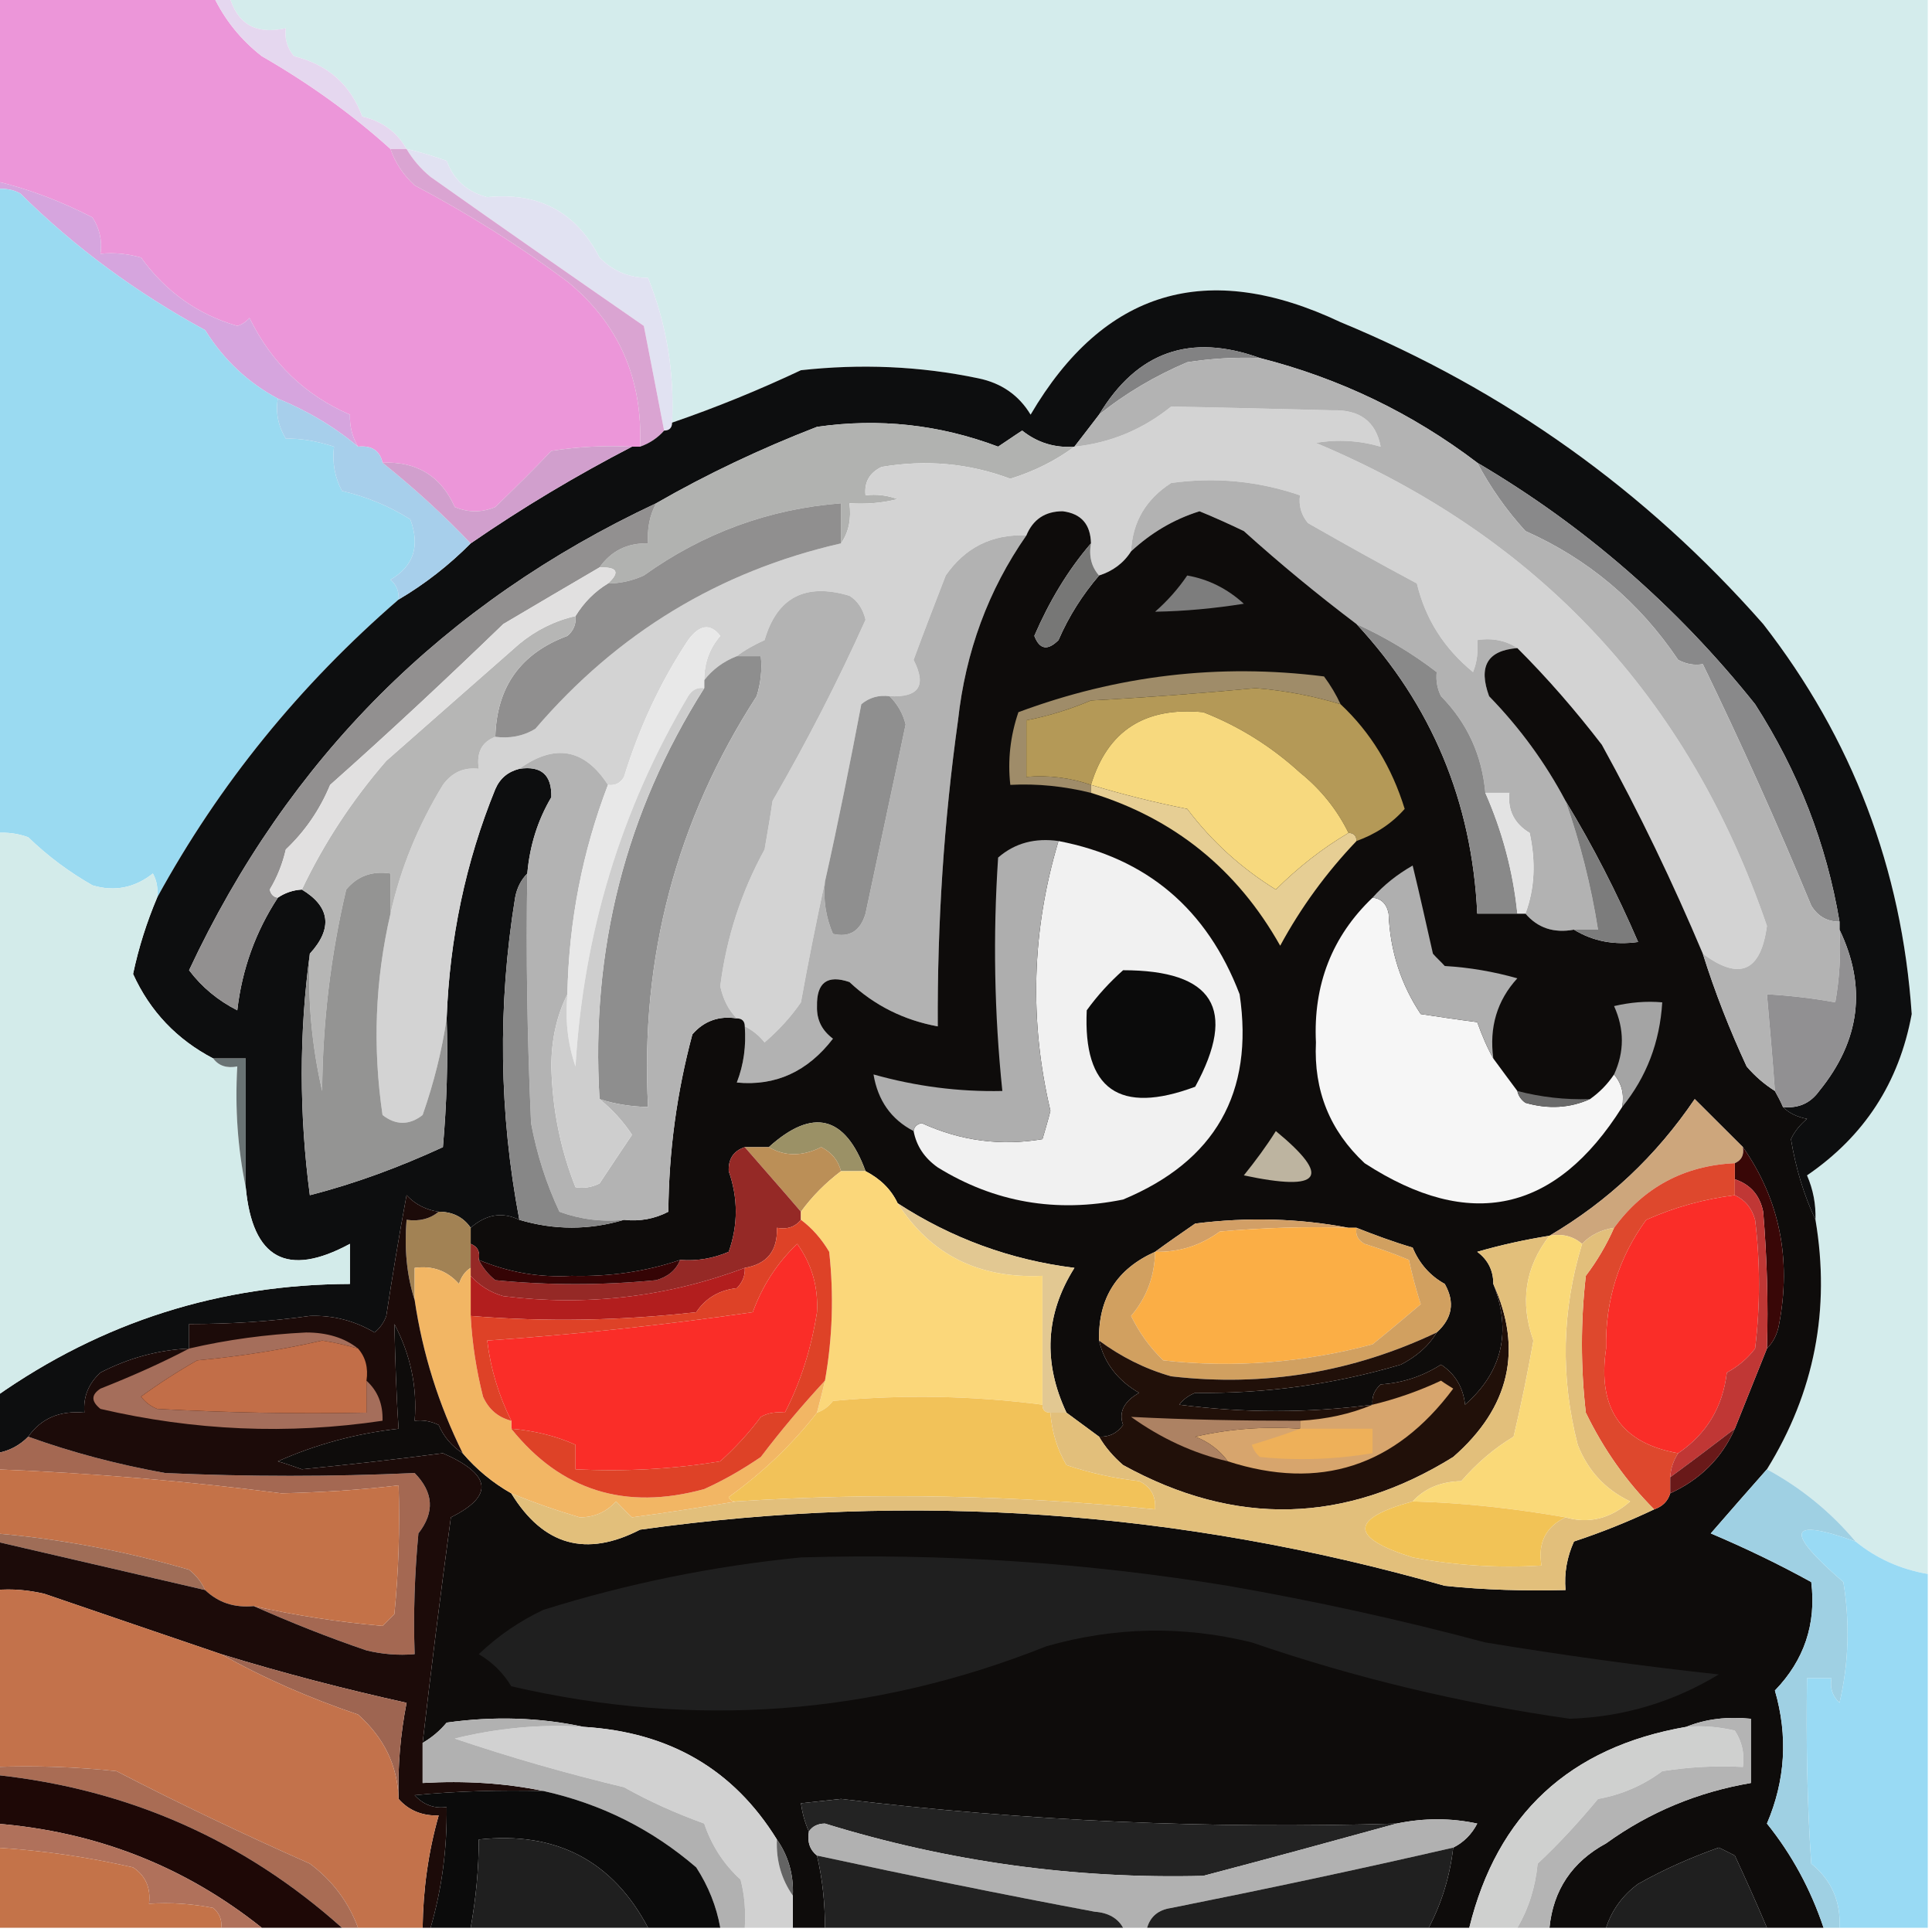 <?xml version="1.0" encoding="UTF-8"?>
<svg xmlns="http://www.w3.org/2000/svg" xmlns:xlink="http://www.w3.org/1999/xlink" width="16px" height="16px" viewBox="0 0 16 16" version="1.1">
<g id="surface1">
<path style=" stroke:none;fill-rule:evenodd;fill:rgb(92.549%,58.824%,85.098%);fill-opacity:1;" d="M -0.035 -0.035 C 0.566 -0.035 1.168 -0.035 1.766 -0.035 C 1.859 0.16 1.992 0.328 2.168 0.465 C 2.555 0.688 2.91 0.941 3.234 1.234 C 3.273 1.348 3.34 1.449 3.434 1.535 C 3.879 1.77 4.301 2.035 4.699 2.332 C 5.125 2.68 5.324 3.137 5.301 3.699 C 5.277 3.699 5.254 3.699 5.234 3.699 C 5.012 3.688 4.789 3.699 4.566 3.734 C 4.418 3.891 4.262 4.043 4.102 4.199 C 3.988 4.246 3.879 4.246 3.766 4.199 C 3.652 3.941 3.449 3.82 3.168 3.832 C 3.145 3.73 3.078 3.688 2.965 3.699 C 2.918 3.621 2.895 3.531 2.898 3.434 C 2.527 3.273 2.25 3.008 2.066 2.633 C 2.039 2.664 2.004 2.688 1.965 2.699 C 1.637 2.605 1.371 2.414 1.168 2.133 C 1.059 2.102 0.945 2.09 0.832 2.102 C 0.848 1.992 0.824 1.891 0.766 1.801 C 0.508 1.668 0.242 1.566 -0.035 1.5 C -0.035 0.988 -0.035 0.477 -0.035 -0.035 Z M -0.035 -0.035 "/>
<path style=" stroke:none;fill-rule:evenodd;fill:rgb(83.137%,92.549%,92.549%);fill-opacity:1;" d="M 1.898 -0.035 C 6.59 -0.035 11.277 -0.035 15.965 -0.035 C 15.965 4.32 15.965 8.68 15.965 13.035 C 15.738 12.996 15.539 12.906 15.367 12.766 C 15.16 12.52 14.914 12.32 14.633 12.168 C 15.027 11.531 15.16 10.844 15.035 10.102 C 15.039 9.973 15.016 9.852 14.965 9.734 C 15.438 9.41 15.727 8.969 15.832 8.398 C 15.75 7.195 15.34 6.117 14.602 5.168 C 13.629 4.062 12.461 3.23 11.102 2.668 C 9.996 2.145 9.141 2.402 8.535 3.434 C 8.438 3.273 8.293 3.172 8.102 3.133 C 7.617 3.031 7.125 3.012 6.633 3.066 C 6.285 3.23 5.93 3.375 5.566 3.5 C 5.586 3.082 5.52 2.684 5.367 2.301 C 5.211 2.301 5.078 2.246 4.965 2.133 C 4.773 1.758 4.465 1.59 4.035 1.633 C 3.871 1.59 3.758 1.492 3.699 1.332 C 3.59 1.293 3.48 1.258 3.367 1.234 C 3.285 1.09 3.164 1.004 3 0.965 C 2.902 0.699 2.715 0.535 2.434 0.465 C 2.379 0.398 2.355 0.32 2.367 0.234 C 2.117 0.289 1.965 0.199 1.898 -0.035 Z M 1.898 -0.035 "/>
<path style=" stroke:none;fill-rule:evenodd;fill:rgb(89.804%,84.314%,93.725%);fill-opacity:1;" d="M 1.766 -0.035 C 1.812 -0.035 1.855 -0.035 1.898 -0.035 C 1.965 0.199 2.117 0.289 2.367 0.234 C 2.355 0.32 2.379 0.398 2.434 0.465 C 2.715 0.535 2.902 0.699 3 0.965 C 3.164 1.004 3.285 1.09 3.367 1.234 C 3.32 1.234 3.277 1.234 3.234 1.234 C 2.91 0.941 2.555 0.688 2.168 0.465 C 1.992 0.328 1.859 0.16 1.766 -0.035 Z M 1.766 -0.035 "/>
<path style=" stroke:none;fill-rule:evenodd;fill:rgb(88.235%,88.627%,94.902%);fill-opacity:1;" d="M 3.367 1.234 C 3.48 1.258 3.59 1.293 3.699 1.332 C 3.758 1.492 3.871 1.59 4.035 1.633 C 4.465 1.59 4.773 1.758 4.965 2.133 C 5.078 2.246 5.211 2.301 5.367 2.301 C 5.52 2.684 5.586 3.082 5.566 3.5 C 5.566 3.543 5.543 3.566 5.5 3.566 C 5.445 3.285 5.391 2.996 5.332 2.699 C 4.746 2.293 4.156 1.883 3.566 1.465 C 3.484 1.398 3.418 1.32 3.367 1.234 Z M 3.367 1.234 "/>
<path style=" stroke:none;fill-rule:evenodd;fill:rgb(83.922%,64.706%,87.059%);fill-opacity:1;" d="M -0.035 1.566 C -0.035 1.543 -0.035 1.523 -0.035 1.5 C 0.242 1.566 0.508 1.668 0.766 1.801 C 0.824 1.891 0.848 1.992 0.832 2.102 C 0.945 2.09 1.059 2.102 1.168 2.133 C 1.371 2.414 1.637 2.605 1.965 2.699 C 2.004 2.688 2.039 2.664 2.066 2.633 C 2.25 3.008 2.527 3.273 2.898 3.434 C 2.895 3.531 2.918 3.621 2.965 3.699 C 2.77 3.535 2.547 3.402 2.301 3.301 C 2.059 3.172 1.855 2.984 1.699 2.734 C 1.133 2.426 0.621 2.051 0.168 1.602 C 0.102 1.566 0.035 1.559 -0.035 1.566 Z M -0.035 1.566 "/>
<path style=" stroke:none;fill-rule:evenodd;fill:rgb(60.392%,85.49%,94.51%);fill-opacity:1;" d="M -0.035 1.566 C 0.035 1.559 0.102 1.566 0.168 1.602 C 0.621 2.051 1.133 2.426 1.699 2.734 C 1.855 2.984 2.059 3.172 2.301 3.301 C 2.281 3.418 2.305 3.531 2.367 3.633 C 2.488 3.629 2.621 3.652 2.766 3.699 C 2.75 3.832 2.773 3.953 2.832 4.066 C 3.035 4.113 3.223 4.191 3.398 4.301 C 3.48 4.523 3.426 4.688 3.234 4.801 C 3.285 4.844 3.305 4.898 3.301 4.965 C 2.484 5.672 1.816 6.492 1.301 7.434 C 1.309 7.363 1.301 7.297 1.266 7.234 C 1.117 7.352 0.949 7.387 0.766 7.332 C 0.574 7.223 0.395 7.09 0.234 6.934 C 0.148 6.902 0.059 6.891 -0.035 6.898 C -0.035 5.121 -0.035 3.344 -0.035 1.566 Z M -0.035 1.566 "/>
<path style=" stroke:none;fill-rule:evenodd;fill:rgb(85.49%,64.314%,82.353%);fill-opacity:1;" d="M 3.234 1.234 C 3.277 1.234 3.32 1.234 3.367 1.234 C 3.418 1.32 3.484 1.398 3.566 1.465 C 4.156 1.883 4.746 2.293 5.332 2.699 C 5.391 2.996 5.445 3.285 5.5 3.566 C 5.449 3.625 5.379 3.672 5.301 3.699 C 5.324 3.137 5.125 2.68 4.699 2.332 C 4.301 2.035 3.879 1.77 3.434 1.535 C 3.34 1.449 3.273 1.348 3.234 1.234 Z M 3.234 1.234 "/>
<path style=" stroke:none;fill-rule:evenodd;fill:rgb(5.098%,5.49%,5.882%);fill-opacity:1;" d="M 15.035 10.102 C 14.938 9.895 14.871 9.672 14.832 9.434 C 14.863 9.367 14.91 9.312 14.965 9.266 C 14.883 9.25 14.816 9.219 14.766 9.168 C 14.895 9.18 14.992 9.137 15.066 9.035 C 15.406 8.617 15.461 8.172 15.234 7.699 C 15.234 7.68 15.234 7.656 15.234 7.633 C 15.125 6.984 14.891 6.387 14.535 5.832 C 13.883 5.016 13.117 4.352 12.234 3.832 C 11.695 3.422 11.094 3.133 10.434 2.965 C 9.859 2.758 9.418 2.91 9.102 3.434 C 9.035 3.52 8.969 3.609 8.898 3.699 C 8.738 3.711 8.594 3.668 8.465 3.566 C 8.398 3.609 8.332 3.656 8.266 3.699 C 7.781 3.516 7.281 3.461 6.766 3.535 C 6.301 3.715 5.855 3.926 5.434 4.168 C 3.676 4.992 2.387 6.281 1.566 8.035 C 1.672 8.176 1.805 8.285 1.965 8.367 C 2.004 8.027 2.117 7.715 2.301 7.434 C 2.359 7.395 2.426 7.371 2.5 7.367 C 2.734 7.508 2.758 7.688 2.566 7.898 C 2.477 8.555 2.477 9.223 2.566 9.898 C 2.945 9.801 3.312 9.664 3.668 9.5 C 3.699 9.145 3.711 8.789 3.699 8.434 C 3.723 7.777 3.855 7.141 4.102 6.535 C 4.141 6.445 4.207 6.391 4.301 6.367 C 4.484 6.34 4.57 6.418 4.566 6.602 C 4.453 6.793 4.387 7.004 4.367 7.234 C 4.316 7.285 4.281 7.352 4.266 7.434 C 4.121 8.328 4.133 9.215 4.301 10.102 C 4.16 10.035 4.027 10.055 3.898 10.168 C 3.836 10.078 3.746 10.035 3.633 10.035 C 3.531 10.02 3.441 9.977 3.367 9.898 C 3.305 10.23 3.25 10.566 3.199 10.898 C 3.18 10.953 3.145 11 3.102 11.035 C 2.938 10.938 2.758 10.891 2.566 10.898 C 2.234 10.945 1.902 10.965 1.566 10.965 C 1.566 11.035 1.566 11.102 1.566 11.168 C 1.309 11.18 1.066 11.246 0.832 11.367 C 0.734 11.457 0.688 11.566 0.699 11.699 C 0.496 11.68 0.34 11.746 0.234 11.898 C 0.16 11.973 0.07 12.02 -0.035 12.035 C -0.035 11.879 -0.035 11.723 -0.035 11.566 C 0.848 10.945 1.824 10.637 2.898 10.633 C 2.898 10.523 2.898 10.41 2.898 10.301 C 2.379 10.582 2.09 10.426 2.035 9.832 C 2.035 9.477 2.035 9.121 2.035 8.766 C 1.945 8.766 1.855 8.766 1.766 8.766 C 1.465 8.609 1.242 8.375 1.102 8.066 C 1.148 7.848 1.215 7.637 1.301 7.434 C 1.816 6.492 2.484 5.672 3.301 4.965 C 3.52 4.836 3.719 4.68 3.898 4.5 C 4.328 4.203 4.773 3.938 5.234 3.699 C 5.254 3.699 5.277 3.699 5.301 3.699 C 5.379 3.672 5.449 3.625 5.5 3.566 C 5.543 3.566 5.566 3.543 5.566 3.5 C 5.93 3.375 6.285 3.23 6.633 3.066 C 7.125 3.012 7.617 3.031 8.102 3.133 C 8.293 3.172 8.438 3.273 8.535 3.434 C 9.141 2.402 9.996 2.145 11.102 2.668 C 12.461 3.23 13.629 4.062 14.602 5.168 C 15.34 6.117 15.75 7.195 15.832 8.398 C 15.727 8.969 15.438 9.41 14.965 9.734 C 15.016 9.852 15.039 9.973 15.035 10.102 Z M 15.035 10.102 "/>
<path style=" stroke:none;fill-rule:evenodd;fill:rgb(50.98%,50.98%,51.373%);fill-opacity:1;" d="M 10.434 2.965 C 10.23 2.957 10.031 2.969 9.832 3 C 9.566 3.113 9.32 3.258 9.102 3.434 C 9.418 2.91 9.859 2.758 10.434 2.965 Z M 10.434 2.965 "/>
<path style=" stroke:none;fill-rule:evenodd;fill:rgb(69.412%,69.804%,69.02%);fill-opacity:1;" d="M 8.898 3.699 C 8.746 3.812 8.57 3.902 8.367 3.965 C 8.023 3.836 7.668 3.805 7.301 3.867 C 7.203 3.914 7.156 3.992 7.168 4.102 C 7.258 4.09 7.348 4.102 7.434 4.133 C 7.301 4.168 7.168 4.176 7.035 4.168 C 7.051 4.293 7.031 4.406 6.965 4.5 C 6.965 4.391 6.965 4.277 6.965 4.168 C 6.367 4.215 5.824 4.414 5.332 4.766 C 5.238 4.809 5.137 4.832 5.035 4.832 C 5.137 4.738 5.113 4.695 4.965 4.699 C 5.062 4.562 5.195 4.496 5.367 4.5 C 5.359 4.379 5.379 4.27 5.434 4.168 C 5.855 3.926 6.301 3.715 6.766 3.535 C 7.281 3.461 7.781 3.516 8.266 3.699 C 8.332 3.656 8.398 3.609 8.465 3.566 C 8.594 3.668 8.738 3.711 8.898 3.699 Z M 8.898 3.699 "/>
<path style=" stroke:none;fill-rule:evenodd;fill:rgb(65.49%,81.176%,92.157%);fill-opacity:1;" d="M 2.301 3.301 C 2.547 3.402 2.77 3.535 2.965 3.699 C 3.078 3.688 3.145 3.73 3.168 3.832 C 3.426 4.039 3.672 4.262 3.898 4.5 C 3.719 4.68 3.52 4.836 3.301 4.965 C 3.305 4.898 3.285 4.844 3.234 4.801 C 3.426 4.688 3.48 4.523 3.398 4.301 C 3.223 4.191 3.035 4.113 2.832 4.066 C 2.773 3.953 2.75 3.832 2.766 3.699 C 2.621 3.652 2.488 3.629 2.367 3.633 C 2.305 3.531 2.281 3.418 2.301 3.301 Z M 2.301 3.301 "/>
<path style=" stroke:none;fill-rule:evenodd;fill:rgb(82.745%,82.745%,82.745%);fill-opacity:1;" d="M 14.102 7.898 C 13.855 7.312 13.578 6.734 13.266 6.168 C 13.047 5.883 12.816 5.617 12.566 5.367 C 12.473 5.305 12.359 5.281 12.234 5.301 C 12.242 5.391 12.234 5.48 12.199 5.566 C 11.961 5.371 11.805 5.129 11.734 4.832 C 11.434 4.672 11.133 4.504 10.832 4.332 C 10.777 4.266 10.754 4.188 10.766 4.102 C 10.422 3.984 10.066 3.949 9.699 4 C 9.492 4.133 9.379 4.32 9.367 4.566 C 9.305 4.664 9.215 4.73 9.102 4.766 C 9.039 4.695 9.016 4.605 9.035 4.5 C 9.031 4.344 8.957 4.254 8.801 4.234 C 8.656 4.234 8.555 4.301 8.5 4.434 C 8.215 4.422 7.992 4.535 7.832 4.766 C 7.742 5 7.652 5.23 7.566 5.465 C 7.676 5.68 7.609 5.777 7.367 5.766 C 7.277 5.754 7.199 5.777 7.133 5.832 C 7.039 6.324 6.941 6.816 6.832 7.301 C 6.762 7.625 6.695 7.957 6.633 8.301 C 6.547 8.426 6.445 8.535 6.332 8.633 C 6.285 8.574 6.23 8.531 6.168 8.5 C 6.168 8.457 6.145 8.434 6.102 8.434 C 6.031 8.363 5.988 8.273 5.965 8.168 C 6.016 7.762 6.141 7.383 6.332 7.035 C 6.355 6.898 6.379 6.766 6.398 6.633 C 6.68 6.145 6.938 5.645 7.168 5.133 C 7.148 5.047 7.105 4.977 7.035 4.934 C 6.668 4.824 6.434 4.949 6.332 5.301 C 6.246 5.34 6.168 5.383 6.102 5.434 C 5.992 5.477 5.902 5.543 5.832 5.633 C 5.832 5.492 5.875 5.371 5.965 5.266 C 5.883 5.16 5.793 5.172 5.699 5.301 C 5.469 5.648 5.293 6.027 5.168 6.434 C 5.137 6.488 5.09 6.508 5.035 6.5 C 4.84 6.199 4.594 6.156 4.301 6.367 C 4.207 6.391 4.141 6.445 4.102 6.535 C 3.855 7.141 3.723 7.777 3.699 8.434 C 3.66 8.699 3.594 8.965 3.5 9.234 C 3.391 9.32 3.277 9.32 3.168 9.234 C 3.086 8.676 3.105 8.121 3.234 7.566 C 3.316 7.195 3.461 6.84 3.668 6.5 C 3.742 6.398 3.84 6.352 3.965 6.367 C 3.945 6.234 3.988 6.145 4.102 6.102 C 4.219 6.117 4.332 6.098 4.434 6.035 C 5.113 5.242 5.957 4.73 6.965 4.5 C 7.031 4.406 7.051 4.293 7.035 4.168 C 7.168 4.176 7.301 4.168 7.434 4.133 C 7.348 4.102 7.258 4.09 7.168 4.102 C 7.156 3.992 7.203 3.914 7.301 3.867 C 7.668 3.805 8.023 3.836 8.367 3.965 C 8.57 3.902 8.746 3.812 8.898 3.699 C 9.199 3.668 9.465 3.555 9.699 3.367 C 10.141 3.375 10.586 3.387 11.035 3.398 C 11.262 3.391 11.395 3.492 11.434 3.699 C 11.258 3.648 11.078 3.637 10.898 3.668 C 12.738 4.441 13.984 5.773 14.633 7.668 C 14.582 8.047 14.406 8.125 14.102 7.898 Z M 14.102 7.898 "/>
<path style=" stroke:none;fill-rule:evenodd;fill:rgb(69.804%,69.804%,69.804%);fill-opacity:1;" d="M 12.566 5.367 C 12.316 5.387 12.242 5.52 12.332 5.766 C 12.586 6.027 12.797 6.316 12.965 6.633 C 13.086 6.977 13.176 7.332 13.234 7.699 C 13.168 7.699 13.102 7.699 13.035 7.699 C 12.867 7.73 12.734 7.684 12.633 7.566 C 12.711 7.355 12.719 7.137 12.668 6.898 C 12.543 6.824 12.484 6.711 12.5 6.566 C 12.434 6.566 12.367 6.566 12.301 6.566 C 12.273 6.254 12.152 5.988 11.934 5.766 C 11.902 5.703 11.891 5.637 11.898 5.566 C 11.695 5.41 11.473 5.277 11.234 5.168 C 10.914 4.926 10.605 4.672 10.301 4.398 C 10.18 4.34 10.059 4.285 9.934 4.234 C 9.719 4.301 9.531 4.414 9.367 4.566 C 9.379 4.32 9.492 4.133 9.699 4 C 10.066 3.949 10.422 3.984 10.766 4.102 C 10.754 4.188 10.777 4.266 10.832 4.332 C 11.133 4.504 11.434 4.672 11.734 4.832 C 11.805 5.129 11.961 5.371 12.199 5.566 C 12.234 5.48 12.242 5.391 12.234 5.301 C 12.359 5.281 12.473 5.305 12.566 5.367 Z M 12.566 5.367 "/>
<path style=" stroke:none;fill-rule:evenodd;fill:rgb(81.961%,62.353%,80.392%);fill-opacity:1;" d="M 5.234 3.699 C 4.773 3.938 4.328 4.203 3.898 4.5 C 3.672 4.262 3.426 4.039 3.168 3.832 C 3.449 3.82 3.652 3.941 3.766 4.199 C 3.879 4.246 3.988 4.246 4.102 4.199 C 4.262 4.043 4.418 3.891 4.566 3.734 C 4.789 3.699 5.012 3.688 5.234 3.699 Z M 5.234 3.699 "/>
<path style=" stroke:none;fill-rule:evenodd;fill:rgb(53.725%,53.725%,54.118%);fill-opacity:1;" d="M 12.234 3.832 C 13.117 4.352 13.883 5.016 14.535 5.832 C 14.891 6.387 15.125 6.984 15.234 7.633 C 15.133 7.633 15.055 7.59 15 7.5 C 14.719 6.82 14.418 6.152 14.102 5.5 C 14.031 5.512 13.965 5.5 13.898 5.465 C 13.574 4.984 13.152 4.629 12.633 4.398 C 12.473 4.223 12.34 4.031 12.234 3.832 Z M 12.234 3.832 "/>
<path style=" stroke:none;fill-rule:evenodd;fill:rgb(69.804%,69.804%,69.804%);fill-opacity:1;" d="M 8.5 4.434 C 8.184 4.887 7.996 5.398 7.934 5.965 C 7.816 6.809 7.762 7.652 7.766 8.5 C 7.488 8.449 7.242 8.328 7.035 8.133 C 6.852 8.07 6.762 8.137 6.766 8.332 C 6.762 8.449 6.809 8.535 6.898 8.602 C 6.688 8.875 6.422 8.996 6.102 8.965 C 6.16 8.816 6.18 8.66 6.168 8.5 C 6.23 8.531 6.285 8.574 6.332 8.633 C 6.445 8.535 6.547 8.426 6.633 8.301 C 6.695 7.957 6.762 7.625 6.832 7.301 C 6.816 7.453 6.84 7.598 6.898 7.734 C 7.035 7.766 7.125 7.711 7.168 7.566 C 7.277 7.047 7.391 6.523 7.5 6 C 7.477 5.906 7.43 5.828 7.367 5.766 C 7.609 5.777 7.676 5.68 7.566 5.465 C 7.652 5.23 7.742 5 7.832 4.766 C 7.992 4.535 8.215 4.422 8.5 4.434 Z M 8.5 4.434 "/>
<path style=" stroke:none;fill-rule:evenodd;fill:rgb(56.471%,56.078%,56.078%);fill-opacity:1;" d="M 6.965 4.5 C 5.957 4.73 5.113 5.242 4.434 6.035 C 4.332 6.098 4.219 6.117 4.102 6.102 C 4.113 5.688 4.312 5.41 4.699 5.266 C 4.75 5.223 4.773 5.168 4.766 5.102 C 4.836 4.988 4.926 4.898 5.035 4.832 C 5.137 4.832 5.238 4.809 5.332 4.766 C 5.824 4.414 6.367 4.215 6.965 4.168 C 6.965 4.277 6.965 4.391 6.965 4.5 Z M 6.965 4.5 "/>
<path style=" stroke:none;fill-rule:evenodd;fill:rgb(5.49%,4.706%,4.314%);fill-opacity:1;" d="M 9.035 4.5 C 8.84 4.727 8.688 4.984 8.566 5.266 C 8.609 5.379 8.676 5.391 8.766 5.301 C 8.852 5.102 8.965 4.926 9.102 4.766 C 9.215 4.73 9.305 4.664 9.367 4.566 C 9.531 4.414 9.719 4.301 9.934 4.234 C 10.059 4.285 10.18 4.34 10.301 4.398 C 10.605 4.672 10.914 4.926 11.234 5.168 C 11.855 5.836 12.191 6.637 12.234 7.566 C 12.344 7.566 12.457 7.566 12.566 7.566 C 12.59 7.566 12.609 7.566 12.633 7.566 C 12.734 7.684 12.867 7.73 13.035 7.699 C 13.195 7.797 13.371 7.828 13.566 7.801 C 13.391 7.395 13.191 7.004 12.965 6.633 C 12.797 6.316 12.586 6.027 12.332 5.766 C 12.242 5.52 12.316 5.387 12.566 5.367 C 12.816 5.617 13.047 5.883 13.266 6.168 C 13.578 6.734 13.855 7.312 14.102 7.898 C 14.203 8.219 14.324 8.527 14.465 8.832 C 14.535 8.914 14.613 8.98 14.699 9.035 C 14.723 9.078 14.746 9.121 14.766 9.168 C 14.816 9.219 14.883 9.25 14.965 9.266 C 14.91 9.312 14.863 9.367 14.832 9.434 C 14.871 9.672 14.938 9.895 15.035 10.102 C 15.16 10.844 15.027 11.531 14.633 12.168 C 14.48 12.34 14.324 12.52 14.168 12.699 C 14.453 12.82 14.73 12.953 15 13.102 C 15.043 13.449 14.941 13.75 14.699 14 C 14.809 14.379 14.785 14.746 14.633 15.102 C 14.84 15.359 14.996 15.648 15.102 15.965 C 14.945 15.965 14.789 15.965 14.633 15.965 C 14.551 15.77 14.461 15.57 14.367 15.367 C 14.32 15.344 14.277 15.32 14.234 15.301 C 14.004 15.383 13.781 15.48 13.566 15.602 C 13.438 15.695 13.348 15.82 13.301 15.965 C 13.145 15.965 12.988 15.965 12.832 15.965 C 12.863 15.652 13.02 15.418 13.301 15.266 C 13.664 15.004 14.066 14.84 14.5 14.766 C 14.5 14.59 14.5 14.41 14.5 14.234 C 14.309 14.215 14.129 14.234 13.965 14.301 C 12.996 14.469 12.398 15.027 12.168 15.965 C 12.055 15.965 11.945 15.965 11.832 15.965 C 11.941 15.758 12.008 15.535 12.035 15.301 C 12.121 15.258 12.188 15.191 12.234 15.102 C 12.016 15.055 11.793 15.055 11.566 15.102 C 10.027 15.148 8.492 15.082 6.965 14.898 C 6.855 14.91 6.746 14.922 6.633 14.934 C 6.645 15.016 6.664 15.09 6.699 15.168 C 6.684 15.254 6.707 15.32 6.766 15.367 C 6.812 15.562 6.832 15.762 6.832 15.965 C 6.746 15.965 6.656 15.965 6.566 15.965 C 6.566 15.879 6.566 15.789 6.566 15.699 C 6.574 15.523 6.527 15.367 6.434 15.234 C 6.074 14.652 5.543 14.344 4.832 14.301 C 4.469 14.223 4.09 14.211 3.699 14.266 C 3.641 14.336 3.574 14.391 3.5 14.434 C 3.57 13.824 3.648 13.203 3.734 12.566 C 4.094 12.387 4.07 12.211 3.668 12.035 C 3.281 12.086 2.895 12.129 2.5 12.168 C 2.434 12.145 2.367 12.121 2.301 12.102 C 2.617 11.961 2.953 11.871 3.301 11.832 C 3.281 11.543 3.273 11.254 3.266 10.965 C 3.398 11.215 3.457 11.484 3.434 11.766 C 3.504 11.758 3.57 11.77 3.633 11.801 C 3.676 11.902 3.746 11.98 3.832 12.035 C 3.945 12.168 4.082 12.281 4.234 12.367 C 4.5 12.801 4.855 12.898 5.301 12.668 C 7.555 12.352 9.777 12.508 11.965 13.133 C 12.301 13.168 12.633 13.176 12.965 13.168 C 12.953 13.027 12.977 12.895 13.035 12.766 C 13.262 12.691 13.484 12.602 13.699 12.5 C 13.766 12.477 13.812 12.434 13.832 12.367 C 14.078 12.254 14.258 12.078 14.367 11.832 C 14.457 11.609 14.543 11.391 14.633 11.168 C 14.684 11.117 14.719 11.051 14.734 10.965 C 14.836 10.426 14.738 9.934 14.434 9.5 C 14.301 9.367 14.168 9.234 14.035 9.102 C 13.715 9.574 13.316 9.949 12.832 10.234 C 12.633 10.266 12.434 10.309 12.234 10.367 C 12.324 10.434 12.367 10.523 12.367 10.633 C 12.52 11.027 12.441 11.363 12.133 11.633 C 12.117 11.488 12.051 11.379 11.934 11.301 C 11.781 11.398 11.617 11.453 11.434 11.465 C 11.383 11.512 11.359 11.566 11.367 11.633 C 10.832 11.703 10.301 11.703 9.766 11.633 C 9.801 11.586 9.848 11.555 9.898 11.535 C 10.48 11.543 11.047 11.465 11.602 11.301 C 11.73 11.234 11.832 11.148 11.898 11.035 C 12.027 10.918 12.051 10.785 11.965 10.633 C 11.844 10.566 11.754 10.465 11.699 10.332 C 11.539 10.285 11.383 10.227 11.234 10.168 C 11.211 10.168 11.188 10.168 11.168 10.168 C 10.758 10.09 10.336 10.078 9.898 10.133 C 9.785 10.211 9.672 10.289 9.566 10.367 C 9.25 10.508 9.094 10.75 9.102 11.102 C 9.145 11.289 9.258 11.434 9.434 11.535 C 9.309 11.605 9.262 11.695 9.301 11.801 C 9.25 11.871 9.184 11.902 9.102 11.898 C 9.012 11.832 8.922 11.766 8.832 11.699 C 8.637 11.285 8.656 10.883 8.898 10.5 C 8.367 10.434 7.879 10.254 7.434 9.965 C 7.379 9.848 7.289 9.762 7.168 9.699 C 7 9.238 6.73 9.172 6.367 9.5 C 6.301 9.5 6.234 9.5 6.168 9.5 C 6.074 9.531 6.031 9.598 6.035 9.699 C 6.113 9.922 6.113 10.145 6.035 10.367 C 5.906 10.422 5.773 10.445 5.633 10.434 C 5.348 10.531 5.047 10.574 4.734 10.566 C 4.461 10.582 4.207 10.535 3.965 10.434 C 3.977 10.367 3.957 10.324 3.898 10.301 C 3.898 10.254 3.898 10.211 3.898 10.168 C 4.027 10.055 4.16 10.035 4.301 10.102 C 4.59 10.188 4.879 10.188 5.168 10.102 C 5.297 10.117 5.422 10.094 5.535 10.035 C 5.539 9.535 5.605 9.047 5.734 8.566 C 5.828 8.457 5.953 8.41 6.102 8.434 C 6.145 8.434 6.168 8.457 6.168 8.5 C 6.18 8.66 6.16 8.816 6.102 8.965 C 6.422 8.996 6.688 8.875 6.898 8.602 C 6.809 8.535 6.762 8.449 6.766 8.332 C 6.762 8.137 6.852 8.07 7.035 8.133 C 7.242 8.328 7.488 8.449 7.766 8.5 C 7.762 7.652 7.816 6.809 7.934 5.965 C 7.996 5.398 8.184 4.887 8.5 4.434 C 8.555 4.301 8.656 4.234 8.801 4.234 C 8.957 4.254 9.031 4.344 9.035 4.5 Z M 9.035 4.5 "/>
<path style=" stroke:none;fill-rule:evenodd;fill:rgb(46.667%,46.667%,46.275%);fill-opacity:1;" d="M 9.035 4.5 C 9.016 4.605 9.039 4.695 9.102 4.766 C 8.965 4.926 8.852 5.102 8.766 5.301 C 8.676 5.391 8.609 5.379 8.566 5.266 C 8.688 4.984 8.84 4.727 9.035 4.5 Z M 9.035 4.5 "/>
<path style=" stroke:none;fill-rule:evenodd;fill:rgb(49.02%,49.02%,49.02%);fill-opacity:1;" d="M 9.832 4.766 C 10.008 4.797 10.164 4.875 10.301 5 C 10.055 5.039 9.809 5.062 9.566 5.066 C 9.668 4.977 9.758 4.875 9.832 4.766 Z M 9.832 4.766 "/>
<path style=" stroke:none;fill-rule:evenodd;fill:rgb(56.078%,56.078%,56.078%);fill-opacity:1;" d="M 7.367 5.766 C 7.43 5.828 7.477 5.906 7.5 6 C 7.391 6.523 7.277 7.047 7.168 7.566 C 7.125 7.711 7.035 7.766 6.898 7.734 C 6.84 7.598 6.816 7.453 6.832 7.301 C 6.941 6.816 7.039 6.324 7.133 5.832 C 7.199 5.777 7.277 5.754 7.367 5.766 Z M 7.367 5.766 "/>
<path style=" stroke:none;fill-rule:evenodd;fill:rgb(71.373%,71.373%,70.98%);fill-opacity:1;" d="M 4.766 5.102 C 4.773 5.168 4.75 5.223 4.699 5.266 C 4.312 5.41 4.113 5.688 4.102 6.102 C 3.988 6.145 3.945 6.234 3.965 6.367 C 3.84 6.352 3.742 6.398 3.668 6.5 C 3.461 6.84 3.316 7.195 3.234 7.566 C 3.234 7.457 3.234 7.344 3.234 7.234 C 3.082 7.211 2.961 7.254 2.867 7.367 C 2.738 7.914 2.672 8.469 2.668 9.035 C 2.582 8.66 2.547 8.281 2.566 7.898 C 2.758 7.688 2.734 7.508 2.5 7.367 C 2.684 6.98 2.918 6.625 3.199 6.301 C 3.57 5.973 3.938 5.652 4.301 5.332 C 4.438 5.219 4.594 5.141 4.766 5.102 Z M 4.766 5.102 "/>
<path style=" stroke:none;fill-rule:evenodd;fill:rgb(62.353%,54.902%,41.176%);fill-opacity:1;" d="M 11.102 5.832 C 10.871 5.762 10.641 5.719 10.398 5.699 C 9.945 5.742 9.488 5.777 9.035 5.801 C 8.859 5.875 8.684 5.93 8.5 5.965 C 8.5 6.121 8.5 6.277 8.5 6.434 C 8.684 6.418 8.863 6.441 9.035 6.5 C 9.035 6.523 9.035 6.543 9.035 6.566 C 8.816 6.512 8.594 6.488 8.367 6.5 C 8.344 6.297 8.367 6.094 8.434 5.898 C 9.25 5.594 10.094 5.492 10.965 5.602 C 11.02 5.676 11.066 5.754 11.102 5.832 Z M 11.102 5.832 "/>
<path style=" stroke:none;fill-rule:evenodd;fill:rgb(70.588%,60%,34.118%);fill-opacity:1;" d="M 11.102 5.832 C 11.352 6.066 11.527 6.355 11.633 6.699 C 11.523 6.824 11.387 6.91 11.234 6.965 C 11.234 6.922 11.211 6.898 11.168 6.898 C 11.074 6.707 10.941 6.539 10.766 6.398 C 10.531 6.184 10.266 6.016 9.965 5.898 C 9.48 5.852 9.172 6.051 9.035 6.5 C 8.863 6.441 8.684 6.418 8.5 6.434 C 8.5 6.277 8.5 6.121 8.5 5.965 C 8.684 5.93 8.859 5.875 9.035 5.801 C 9.488 5.777 9.945 5.742 10.398 5.699 C 10.641 5.719 10.871 5.762 11.102 5.832 Z M 11.102 5.832 "/>
<path style=" stroke:none;fill-rule:evenodd;fill:rgb(55.686%,55.686%,55.686%);fill-opacity:1;" d="M 6.102 5.434 C 6.168 5.434 6.234 5.434 6.301 5.434 C 6.312 5.547 6.301 5.656 6.266 5.766 C 5.602 6.793 5.301 7.926 5.367 9.168 C 5.23 9.164 5.094 9.145 4.965 9.102 C 4.891 7.863 5.18 6.73 5.832 5.699 C 5.832 5.68 5.832 5.656 5.832 5.633 C 5.902 5.543 5.992 5.477 6.102 5.434 Z M 6.102 5.434 "/>
<path style=" stroke:none;fill-rule:evenodd;fill:rgb(53.725%,53.725%,53.725%);fill-opacity:1;" d="M 11.234 5.168 C 11.473 5.277 11.695 5.41 11.898 5.566 C 11.891 5.637 11.902 5.703 11.934 5.766 C 12.152 5.988 12.273 6.254 12.301 6.566 C 12.441 6.883 12.531 7.219 12.566 7.566 C 12.457 7.566 12.344 7.566 12.234 7.566 C 12.191 6.637 11.855 5.836 11.234 5.168 Z M 11.234 5.168 "/>
<path style=" stroke:none;fill-rule:evenodd;fill:rgb(57.255%,56.471%,56.471%);fill-opacity:1;" d="M 5.434 4.168 C 5.379 4.27 5.359 4.379 5.367 4.5 C 5.195 4.496 5.062 4.562 4.965 4.699 C 4.703 4.852 4.438 5.008 4.168 5.168 C 3.699 5.621 3.223 6.066 2.734 6.5 C 2.648 6.707 2.527 6.883 2.367 7.035 C 2.34 7.152 2.297 7.262 2.234 7.367 C 2.242 7.406 2.266 7.43 2.301 7.434 C 2.117 7.715 2.004 8.027 1.965 8.367 C 1.805 8.285 1.672 8.176 1.566 8.035 C 2.387 6.281 3.676 4.992 5.434 4.168 Z M 5.434 4.168 "/>
<path style=" stroke:none;fill-rule:evenodd;fill:rgb(96.863%,85.098%,49.412%);fill-opacity:1;" d="M 11.168 6.898 C 10.949 7.027 10.75 7.184 10.566 7.367 C 10.281 7.191 10.035 6.969 9.832 6.699 C 9.559 6.645 9.293 6.578 9.035 6.5 C 9.172 6.051 9.48 5.852 9.965 5.898 C 10.266 6.016 10.531 6.184 10.766 6.398 C 10.941 6.539 11.074 6.707 11.168 6.898 Z M 11.168 6.898 "/>
<path style=" stroke:none;fill-rule:evenodd;fill:rgb(88.235%,87.843%,87.843%);fill-opacity:1;" d="M 4.965 4.699 C 5.113 4.695 5.137 4.738 5.035 4.832 C 4.926 4.898 4.836 4.988 4.766 5.102 C 4.594 5.141 4.438 5.219 4.301 5.332 C 3.938 5.652 3.57 5.973 3.199 6.301 C 2.918 6.625 2.684 6.98 2.5 7.367 C 2.426 7.371 2.359 7.395 2.301 7.434 C 2.266 7.43 2.242 7.406 2.234 7.367 C 2.297 7.262 2.34 7.152 2.367 7.035 C 2.527 6.883 2.648 6.707 2.734 6.5 C 3.223 6.066 3.699 5.621 4.168 5.168 C 4.438 5.008 4.703 4.852 4.965 4.699 Z M 4.965 4.699 "/>
<path style=" stroke:none;fill-rule:evenodd;fill:rgb(94.51%,94.51%,94.51%);fill-opacity:1;" d="M 8.766 6.965 C 9.496 7.105 9.996 7.527 10.266 8.234 C 10.387 9.051 10.062 9.617 9.301 9.934 C 8.746 10.047 8.234 9.957 7.766 9.668 C 7.656 9.59 7.59 9.492 7.566 9.367 C 7.57 9.332 7.594 9.309 7.633 9.301 C 7.957 9.449 8.289 9.492 8.633 9.434 C 8.656 9.355 8.68 9.277 8.699 9.199 C 8.523 8.453 8.543 7.707 8.766 6.965 Z M 8.766 6.965 "/>
<path style=" stroke:none;fill-rule:evenodd;fill:rgb(48.627%,48.627%,48.627%);fill-opacity:1;" d="M 12.965 6.633 C 13.191 7.004 13.391 7.395 13.566 7.801 C 13.371 7.828 13.195 7.797 13.035 7.699 C 13.102 7.699 13.168 7.699 13.234 7.699 C 13.176 7.332 13.086 6.977 12.965 6.633 Z M 12.965 6.633 "/>
<path style=" stroke:none;fill-rule:evenodd;fill:rgb(70.196%,70.196%,70.196%);fill-opacity:1;" d="M 6.102 8.434 C 5.953 8.41 5.828 8.457 5.734 8.566 C 5.605 9.047 5.539 9.535 5.535 10.035 C 5.422 10.094 5.297 10.117 5.168 10.102 C 4.984 10.121 4.805 10.098 4.633 10.035 C 4.523 9.801 4.445 9.555 4.398 9.301 C 4.367 8.613 4.355 7.922 4.367 7.234 C 4.387 7.004 4.453 6.793 4.566 6.602 C 4.57 6.418 4.484 6.34 4.301 6.367 C 4.594 6.156 4.84 6.199 5.035 6.5 C 4.824 7.051 4.711 7.629 4.699 8.234 C 4.613 8.406 4.566 8.605 4.566 8.832 C 4.574 9.184 4.641 9.516 4.766 9.832 C 4.836 9.844 4.902 9.832 4.965 9.801 C 5.055 9.664 5.145 9.531 5.234 9.398 C 5.16 9.285 5.07 9.188 4.965 9.102 C 5.094 9.145 5.23 9.164 5.367 9.168 C 5.301 7.926 5.602 6.793 6.266 5.766 C 6.301 5.656 6.312 5.547 6.301 5.434 C 6.234 5.434 6.168 5.434 6.102 5.434 C 6.168 5.383 6.246 5.34 6.332 5.301 C 6.434 4.949 6.668 4.824 7.035 4.934 C 7.105 4.977 7.148 5.047 7.168 5.133 C 6.938 5.645 6.68 6.145 6.398 6.633 C 6.379 6.766 6.355 6.898 6.332 7.035 C 6.141 7.383 6.016 7.762 5.965 8.168 C 5.988 8.273 6.031 8.363 6.102 8.434 Z M 6.102 8.434 "/>
<path style=" stroke:none;fill-rule:evenodd;fill:rgb(89.02%,89.02%,89.02%);fill-opacity:1;" d="M 12.301 6.566 C 12.367 6.566 12.434 6.566 12.5 6.566 C 12.484 6.711 12.543 6.824 12.668 6.898 C 12.719 7.137 12.711 7.355 12.633 7.566 C 12.609 7.566 12.59 7.566 12.566 7.566 C 12.531 7.219 12.441 6.883 12.301 6.566 Z M 12.301 6.566 "/>
<path style=" stroke:none;fill-rule:evenodd;fill:rgb(90.196%,80.784%,58.039%);fill-opacity:1;" d="M 9.035 6.566 C 9.035 6.543 9.035 6.523 9.035 6.5 C 9.293 6.578 9.559 6.645 9.832 6.699 C 10.035 6.969 10.281 7.191 10.566 7.367 C 10.75 7.184 10.949 7.027 11.168 6.898 C 11.211 6.898 11.234 6.922 11.234 6.965 C 10.984 7.227 10.773 7.516 10.602 7.832 C 10.246 7.199 9.723 6.777 9.035 6.566 Z M 9.035 6.566 "/>
<path style=" stroke:none;fill-rule:evenodd;fill:rgb(70.196%,70.196%,70.196%);fill-opacity:1;" d="M 10.434 2.965 C 11.094 3.133 11.695 3.422 12.234 3.832 C 12.34 4.031 12.473 4.223 12.633 4.398 C 13.152 4.629 13.574 4.984 13.898 5.465 C 13.965 5.5 14.031 5.512 14.102 5.5 C 14.418 6.152 14.719 6.82 15 7.5 C 15.055 7.59 15.133 7.633 15.234 7.633 C 15.234 7.656 15.234 7.68 15.234 7.699 C 15.246 7.902 15.234 8.102 15.199 8.301 C 15.031 8.27 14.84 8.246 14.633 8.234 C 14.656 8.5 14.68 8.766 14.699 9.035 C 14.613 8.98 14.535 8.914 14.465 8.832 C 14.324 8.527 14.203 8.219 14.102 7.898 C 14.406 8.125 14.582 8.047 14.633 7.668 C 13.984 5.773 12.738 4.441 10.898 3.668 C 11.078 3.637 11.258 3.648 11.434 3.699 C 11.395 3.492 11.262 3.391 11.035 3.398 C 10.586 3.387 10.141 3.375 9.699 3.367 C 9.465 3.555 9.199 3.668 8.898 3.699 C 8.969 3.609 9.035 3.52 9.102 3.434 C 9.32 3.258 9.566 3.113 9.832 3 C 10.031 2.969 10.23 2.957 10.434 2.965 Z M 10.434 2.965 "/>
<path style=" stroke:none;fill-rule:evenodd;fill:rgb(52.941%,52.941%,52.941%);fill-opacity:1;" d="M 4.367 7.234 C 4.355 7.922 4.367 8.613 4.398 9.301 C 4.445 9.555 4.523 9.801 4.633 10.035 C 4.805 10.098 4.984 10.121 5.168 10.102 C 4.879 10.188 4.59 10.188 4.301 10.102 C 4.133 9.215 4.121 8.328 4.266 7.434 C 4.281 7.352 4.316 7.285 4.367 7.234 Z M 4.367 7.234 "/>
<path style=" stroke:none;fill-rule:evenodd;fill:rgb(90.98%,90.98%,90.98%);fill-opacity:1;" d="M 5.832 5.633 C 5.832 5.656 5.832 5.68 5.832 5.699 C 5.773 5.691 5.73 5.715 5.699 5.766 C 5.141 6.707 4.832 7.73 4.766 8.832 C 4.699 8.637 4.68 8.438 4.699 8.234 C 4.711 7.629 4.824 7.051 5.035 6.5 C 5.09 6.508 5.137 6.488 5.168 6.434 C 5.293 6.027 5.469 5.648 5.699 5.301 C 5.793 5.172 5.883 5.16 5.965 5.266 C 5.875 5.371 5.832 5.492 5.832 5.633 Z M 5.832 5.633 "/>
<path style=" stroke:none;fill-rule:evenodd;fill:rgb(96.471%,96.471%,96.471%);fill-opacity:1;" d="M 11.367 7.434 C 11.438 7.441 11.484 7.484 11.5 7.566 C 11.512 7.875 11.602 8.152 11.766 8.398 C 11.922 8.422 12.078 8.445 12.234 8.465 C 12.273 8.574 12.316 8.676 12.367 8.766 C 12.434 8.859 12.5 8.945 12.566 9.035 C 12.574 9.074 12.598 9.109 12.633 9.133 C 12.824 9.188 13.004 9.176 13.168 9.102 C 13.246 9.047 13.312 8.98 13.367 8.898 C 13.43 8.973 13.453 9.059 13.434 9.168 C 12.883 10.043 12.172 10.199 11.301 9.633 C 11.012 9.363 10.879 9.031 10.898 8.633 C 10.875 8.156 11.031 7.754 11.367 7.434 Z M 11.367 7.434 "/>
<path style=" stroke:none;fill-rule:evenodd;fill:rgb(4.314%,4.314%,4.314%);fill-opacity:1;" d="M 9.301 8.035 C 10.047 8.035 10.25 8.355 9.898 9 C 9.27 9.234 8.969 9.023 9 8.367 C 9.09 8.242 9.191 8.133 9.301 8.035 Z M 9.301 8.035 "/>
<path style=" stroke:none;fill-rule:evenodd;fill:rgb(68.627%,68.627%,68.627%);fill-opacity:1;" d="M 12.367 8.766 C 12.316 8.676 12.273 8.574 12.234 8.465 C 12.078 8.445 11.922 8.422 11.766 8.398 C 11.602 8.152 11.512 7.875 11.5 7.566 C 11.484 7.484 11.438 7.441 11.367 7.434 C 11.461 7.328 11.57 7.242 11.699 7.168 C 11.758 7.41 11.812 7.656 11.867 7.898 C 11.898 7.934 11.934 7.965 11.965 8 C 12.172 8.012 12.371 8.047 12.566 8.102 C 12.398 8.285 12.332 8.508 12.367 8.766 Z M 12.367 8.766 "/>
<path style=" stroke:none;fill-rule:evenodd;fill:rgb(56.863%,56.471%,57.255%);fill-opacity:1;" d="M 15.234 7.699 C 15.461 8.172 15.406 8.617 15.066 9.035 C 14.992 9.137 14.895 9.18 14.766 9.168 C 14.746 9.121 14.723 9.078 14.699 9.035 C 14.68 8.766 14.656 8.5 14.633 8.234 C 14.84 8.246 15.031 8.27 15.199 8.301 C 15.234 8.102 15.246 7.902 15.234 7.699 Z M 15.234 7.699 "/>
<path style=" stroke:none;fill-rule:evenodd;fill:rgb(82.745%,92.157%,91.765%);fill-opacity:1;" d="M -0.035 6.898 C 0.059 6.891 0.148 6.902 0.234 6.934 C 0.395 7.09 0.574 7.223 0.766 7.332 C 0.949 7.387 1.117 7.352 1.266 7.234 C 1.301 7.297 1.309 7.363 1.301 7.434 C 1.215 7.637 1.148 7.848 1.102 8.066 C 1.242 8.375 1.465 8.609 1.766 8.766 C 1.812 8.828 1.879 8.848 1.965 8.832 C 1.945 9.18 1.969 9.512 2.035 9.832 C 2.09 10.426 2.379 10.582 2.898 10.301 C 2.898 10.41 2.898 10.523 2.898 10.633 C 1.824 10.637 0.848 10.945 -0.035 11.566 C -0.035 10.012 -0.035 8.457 -0.035 6.898 Z M -0.035 6.898 "/>
<path style=" stroke:none;fill-rule:evenodd;fill:rgb(64.314%,64.314%,64.314%);fill-opacity:1;" d="M 13.434 9.168 C 13.453 9.059 13.43 8.973 13.367 8.898 C 13.453 8.711 13.453 8.523 13.367 8.332 C 13.5 8.301 13.633 8.289 13.766 8.301 C 13.746 8.629 13.637 8.918 13.434 9.168 Z M 13.434 9.168 "/>
<path style=" stroke:none;fill-rule:evenodd;fill:rgb(80.784%,80.784%,80.784%);fill-opacity:1;" d="M 5.832 5.699 C 5.18 6.73 4.891 7.863 4.965 9.102 C 5.07 9.188 5.16 9.285 5.234 9.398 C 5.145 9.531 5.055 9.664 4.965 9.801 C 4.902 9.832 4.836 9.844 4.766 9.832 C 4.641 9.516 4.574 9.184 4.566 8.832 C 4.566 8.605 4.613 8.406 4.699 8.234 C 4.68 8.438 4.699 8.637 4.766 8.832 C 4.832 7.73 5.141 6.707 5.699 5.766 C 5.73 5.715 5.773 5.691 5.832 5.699 Z M 5.832 5.699 "/>
<path style=" stroke:none;fill-rule:evenodd;fill:rgb(68.235%,68.235%,68.235%);fill-opacity:1;" d="M 8.766 6.965 C 8.543 7.707 8.523 8.453 8.699 9.199 C 8.68 9.277 8.656 9.355 8.633 9.434 C 8.289 9.492 7.957 9.449 7.633 9.301 C 7.594 9.309 7.57 9.332 7.566 9.367 C 7.379 9.27 7.27 9.113 7.234 8.898 C 7.582 8.996 7.938 9.043 8.301 9.035 C 8.234 8.391 8.223 7.746 8.266 7.102 C 8.406 6.98 8.574 6.938 8.766 6.965 Z M 8.766 6.965 "/>
<path style=" stroke:none;fill-rule:evenodd;fill:rgb(41.569%,41.569%,41.569%);fill-opacity:1;" d="M 12.566 9.035 C 12.762 9.086 12.961 9.109 13.168 9.102 C 13.004 9.176 12.824 9.188 12.633 9.133 C 12.598 9.109 12.574 9.074 12.566 9.035 Z M 12.566 9.035 "/>
<path style=" stroke:none;fill-rule:evenodd;fill:rgb(58.039%,58.039%,57.647%);fill-opacity:1;" d="M 3.234 7.566 C 3.105 8.121 3.086 8.676 3.168 9.234 C 3.277 9.32 3.391 9.32 3.5 9.234 C 3.594 8.965 3.66 8.699 3.699 8.434 C 3.711 8.789 3.699 9.145 3.668 9.5 C 3.312 9.664 2.945 9.801 2.566 9.898 C 2.477 9.223 2.477 8.555 2.566 7.898 C 2.547 8.281 2.582 8.66 2.668 9.035 C 2.672 8.469 2.738 7.914 2.867 7.367 C 2.961 7.254 3.082 7.211 3.234 7.234 C 3.234 7.344 3.234 7.457 3.234 7.566 Z M 3.234 7.566 "/>
<path style=" stroke:none;fill-rule:evenodd;fill:rgb(41.176%,45.098%,45.49%);fill-opacity:1;" d="M 1.766 8.766 C 1.855 8.766 1.945 8.766 2.035 8.766 C 2.035 9.121 2.035 9.477 2.035 9.832 C 1.969 9.512 1.945 9.18 1.965 8.832 C 1.879 8.848 1.812 8.828 1.766 8.766 Z M 1.766 8.766 "/>
<path style=" stroke:none;fill-rule:evenodd;fill:rgb(60.784%,56.863%,40%);fill-opacity:1;" d="M 7.168 9.699 C 7.102 9.699 7.035 9.699 6.965 9.699 C 6.941 9.609 6.887 9.543 6.801 9.5 C 6.645 9.578 6.5 9.578 6.367 9.5 C 6.73 9.172 7 9.238 7.168 9.699 Z M 7.168 9.699 "/>
<path style=" stroke:none;fill-rule:evenodd;fill:rgb(74.118%,70.588%,62.745%);fill-opacity:1;" d="M 10.566 9.367 C 11.031 9.75 10.945 9.871 10.301 9.734 C 10.398 9.613 10.488 9.492 10.566 9.367 Z M 10.566 9.367 "/>
<path style=" stroke:none;fill-rule:evenodd;fill:rgb(73.333%,56.078%,34.118%);fill-opacity:1;" d="M 6.168 9.5 C 6.234 9.5 6.301 9.5 6.367 9.5 C 6.5 9.578 6.645 9.578 6.801 9.5 C 6.887 9.543 6.941 9.609 6.965 9.699 C 6.836 9.797 6.727 9.906 6.633 10.035 C 6.477 9.852 6.32 9.676 6.168 9.5 Z M 6.168 9.5 "/>
<path style=" stroke:none;fill-rule:evenodd;fill:rgb(80.392%,65.098%,48.627%);fill-opacity:1;" d="M 14.434 9.5 C 14.445 9.566 14.422 9.609 14.367 9.633 C 13.949 9.652 13.613 9.832 13.367 10.168 C 13.262 10.184 13.172 10.227 13.102 10.301 C 13.027 10.238 12.941 10.215 12.832 10.234 C 13.316 9.949 13.715 9.574 14.035 9.102 C 14.168 9.234 14.301 9.367 14.434 9.5 Z M 14.434 9.5 "/>
<path style=" stroke:none;fill-rule:evenodd;fill:rgb(82.353%,62.353%,40%);fill-opacity:1;" d="M 11.168 10.168 C 10.809 10.156 10.453 10.168 10.102 10.199 C 9.941 10.316 9.766 10.371 9.566 10.367 C 9.672 10.289 9.785 10.211 9.898 10.133 C 10.336 10.078 10.758 10.09 11.168 10.168 Z M 11.168 10.168 "/>
<path style=" stroke:none;fill-rule:evenodd;fill:rgb(63.529%,50.98%,32.941%);fill-opacity:1;" d="M 3.633 10.035 C 3.746 10.035 3.836 10.078 3.898 10.168 C 3.898 10.211 3.898 10.254 3.898 10.301 C 3.898 10.367 3.898 10.434 3.898 10.5 C 3.852 10.527 3.82 10.574 3.801 10.633 C 3.703 10.523 3.582 10.48 3.434 10.5 C 3.434 10.59 3.434 10.68 3.434 10.766 C 3.367 10.559 3.348 10.336 3.367 10.102 C 3.473 10.117 3.562 10.094 3.633 10.035 Z M 3.633 10.035 "/>
<path style=" stroke:none;fill-rule:evenodd;fill:rgb(98.039%,17.647%,15.686%);fill-opacity:1;" d="M 14.367 9.898 C 14.453 9.938 14.508 10.004 14.535 10.102 C 14.578 10.457 14.578 10.812 14.535 11.168 C 14.473 11.25 14.395 11.316 14.301 11.367 C 14.266 11.656 14.133 11.875 13.898 12.035 C 13.426 11.953 13.227 11.664 13.301 11.168 C 13.293 10.77 13.406 10.414 13.633 10.102 C 13.871 9.996 14.113 9.93 14.367 9.898 Z M 14.367 9.898 "/>
<path style=" stroke:none;fill-rule:evenodd;fill:rgb(58.431%,16.078%,14.902%);fill-opacity:1;" d="M 6.168 9.5 C 6.32 9.676 6.477 9.852 6.633 10.035 C 6.633 10.055 6.633 10.078 6.633 10.102 C 6.586 10.16 6.52 10.184 6.434 10.168 C 6.441 10.359 6.352 10.469 6.168 10.5 C 5.523 10.742 4.855 10.82 4.168 10.734 C 4.059 10.703 3.969 10.645 3.898 10.566 C 3.898 10.543 3.898 10.523 3.898 10.5 C 3.898 10.434 3.898 10.367 3.898 10.301 C 3.957 10.324 3.977 10.367 3.965 10.434 C 3.996 10.496 4.043 10.555 4.102 10.602 C 4.543 10.645 4.988 10.645 5.434 10.602 C 5.531 10.574 5.598 10.52 5.633 10.434 C 5.773 10.445 5.906 10.422 6.035 10.367 C 6.113 10.145 6.113 9.922 6.035 9.699 C 6.031 9.598 6.074 9.531 6.168 9.5 Z M 6.168 9.5 "/>
<path style=" stroke:none;fill-rule:evenodd;fill:rgb(98.431%,68.235%,27.059%);fill-opacity:1;" d="M 11.168 10.168 C 11.188 10.168 11.211 10.168 11.234 10.168 C 11.223 10.227 11.246 10.27 11.301 10.301 C 11.426 10.34 11.547 10.383 11.668 10.434 C 11.695 10.559 11.727 10.68 11.766 10.801 C 11.637 10.91 11.504 11.023 11.367 11.133 C 10.797 11.285 10.219 11.332 9.633 11.266 C 9.52 11.156 9.434 11.035 9.367 10.898 C 9.496 10.746 9.562 10.57 9.566 10.367 C 9.766 10.371 9.941 10.316 10.102 10.199 C 10.453 10.168 10.809 10.156 11.168 10.168 Z M 11.168 10.168 "/>
<path style=" stroke:none;fill-rule:evenodd;fill:rgb(88.627%,78.431%,57.255%);fill-opacity:1;" d="M 7.434 9.965 C 7.879 10.254 8.367 10.434 8.898 10.5 C 8.656 10.883 8.637 11.285 8.832 11.699 C 8.789 11.699 8.746 11.699 8.699 11.699 C 8.656 11.699 8.633 11.68 8.633 11.633 C 8.633 11.277 8.633 10.922 8.633 10.566 C 8.105 10.59 7.707 10.391 7.434 9.965 Z M 7.434 9.965 "/>
<path style=" stroke:none;fill-rule:evenodd;fill:rgb(20.784%,1.569%,1.961%);fill-opacity:1;" d="M 3.965 10.434 C 4.207 10.535 4.461 10.582 4.734 10.566 C 5.047 10.574 5.348 10.531 5.633 10.434 C 5.598 10.52 5.531 10.574 5.434 10.602 C 4.988 10.645 4.543 10.645 4.102 10.602 C 4.043 10.555 3.996 10.496 3.965 10.434 Z M 3.965 10.434 "/>
<path style=" stroke:none;fill-rule:evenodd;fill:rgb(22.353%,2.745%,2.745%);fill-opacity:1;" d="M 14.434 9.5 C 14.738 9.934 14.836 10.426 14.734 10.965 C 14.719 11.051 14.684 11.117 14.633 11.168 C 14.645 10.789 14.633 10.41 14.602 10.035 C 14.574 9.898 14.496 9.809 14.367 9.766 C 14.367 9.723 14.367 9.68 14.367 9.633 C 14.422 9.609 14.445 9.566 14.434 9.5 Z M 14.434 9.5 "/>
<path style=" stroke:none;fill-rule:evenodd;fill:rgb(69.804%,11.765%,11.765%);fill-opacity:1;" d="M 6.168 10.5 C 6.172 10.566 6.148 10.621 6.102 10.668 C 5.957 10.684 5.844 10.75 5.766 10.867 C 5.141 10.938 4.52 10.949 3.898 10.898 C 3.898 10.789 3.898 10.68 3.898 10.566 C 3.969 10.645 4.059 10.703 4.168 10.734 C 4.855 10.82 5.523 10.742 6.168 10.5 Z M 6.168 10.5 "/>
<path style=" stroke:none;fill-rule:evenodd;fill:rgb(87.059%,28.235%,17.647%);fill-opacity:1;" d="M 14.367 9.633 C 14.367 9.68 14.367 9.723 14.367 9.766 C 14.367 9.812 14.367 9.855 14.367 9.898 C 14.113 9.93 13.871 9.996 13.633 10.102 C 13.406 10.414 13.293 10.77 13.301 11.168 C 13.227 11.664 13.426 11.953 13.898 12.035 C 13.859 12.094 13.836 12.16 13.832 12.234 C 13.832 12.277 13.832 12.32 13.832 12.367 C 13.812 12.434 13.766 12.477 13.699 12.5 C 13.469 12.27 13.281 12.004 13.133 11.699 C 13.09 11.32 13.09 10.945 13.133 10.566 C 13.227 10.441 13.305 10.309 13.367 10.168 C 13.613 9.832 13.949 9.652 14.367 9.633 Z M 14.367 9.633 "/>
<path style=" stroke:none;fill-rule:evenodd;fill:rgb(98.039%,17.647%,15.686%);fill-opacity:1;" d="M 4.234 11.832 C 4.234 11.812 4.234 11.789 4.234 11.766 C 4.129 11.555 4.062 11.332 4.035 11.102 C 4.77 11.051 5.504 10.973 6.234 10.867 C 6.312 10.652 6.434 10.461 6.602 10.301 C 6.723 10.469 6.777 10.656 6.766 10.867 C 6.719 11.164 6.633 11.441 6.5 11.699 C 6.43 11.691 6.363 11.699 6.301 11.734 C 6.203 11.867 6.09 11.988 5.965 12.102 C 5.57 12.168 5.168 12.188 4.766 12.168 C 4.766 12.102 4.766 12.035 4.766 11.965 C 4.602 11.891 4.422 11.848 4.234 11.832 Z M 4.234 11.832 "/>
<path style=" stroke:none;fill-rule:evenodd;fill:rgb(81.961%,62.745%,37.647%);fill-opacity:1;" d="M 11.234 10.168 C 11.383 10.227 11.539 10.285 11.699 10.332 C 11.754 10.465 11.844 10.566 11.965 10.633 C 12.051 10.785 12.027 10.918 11.898 11.035 C 11.207 11.363 10.473 11.488 9.699 11.398 C 9.48 11.336 9.281 11.234 9.102 11.102 C 9.094 10.75 9.25 10.508 9.566 10.367 C 9.562 10.57 9.496 10.746 9.367 10.898 C 9.434 11.035 9.52 11.156 9.633 11.266 C 10.219 11.332 10.797 11.285 11.367 11.133 C 11.504 11.023 11.637 10.91 11.766 10.801 C 11.727 10.68 11.695 10.559 11.668 10.434 C 11.547 10.383 11.426 10.34 11.301 10.301 C 11.246 10.27 11.223 10.227 11.234 10.168 Z M 11.234 10.168 "/>
<path style=" stroke:none;fill-rule:evenodd;fill:rgb(98.431%,84.314%,47.843%);fill-opacity:1;" d="M 6.965 9.699 C 7.035 9.699 7.102 9.699 7.168 9.699 C 7.289 9.762 7.379 9.848 7.434 9.965 C 7.707 10.391 8.105 10.59 8.633 10.566 C 8.633 10.922 8.633 11.277 8.633 11.633 C 8.062 11.559 7.484 11.547 6.898 11.602 C 6.863 11.648 6.82 11.68 6.766 11.699 C 6.789 11.609 6.812 11.523 6.832 11.434 C 6.895 11.078 6.906 10.723 6.867 10.367 C 6.805 10.262 6.727 10.172 6.633 10.102 C 6.633 10.078 6.633 10.055 6.633 10.035 C 6.727 9.906 6.836 9.797 6.965 9.699 Z M 6.965 9.699 "/>
<path style=" stroke:none;fill-rule:evenodd;fill:rgb(94.902%,71.373%,39.216%);fill-opacity:1;" d="M 3.898 10.5 C 3.898 10.523 3.898 10.543 3.898 10.566 C 3.898 10.68 3.898 10.789 3.898 10.898 C 3.91 11.125 3.945 11.348 4 11.566 C 4.047 11.672 4.125 11.738 4.234 11.766 C 4.234 11.789 4.234 11.812 4.234 11.832 C 4.645 12.344 5.176 12.512 5.832 12.332 C 5.996 12.258 6.152 12.168 6.301 12.066 C 6.469 11.844 6.648 11.633 6.832 11.434 C 6.812 11.523 6.789 11.609 6.766 11.699 C 6.559 11.965 6.312 12.199 6.035 12.398 C 6.047 12.426 6.07 12.438 6.102 12.434 C 5.82 12.48 5.531 12.527 5.234 12.566 C 5.188 12.523 5.145 12.477 5.102 12.434 C 5.02 12.523 4.922 12.566 4.801 12.566 C 4.605 12.508 4.414 12.441 4.234 12.367 C 4.082 12.281 3.945 12.168 3.832 12.035 C 3.633 11.633 3.5 11.211 3.434 10.766 C 3.434 10.68 3.434 10.59 3.434 10.5 C 3.582 10.48 3.703 10.523 3.801 10.633 C 3.82 10.574 3.852 10.527 3.898 10.5 Z M 3.898 10.5 "/>
<path style=" stroke:none;fill-rule:evenodd;fill:rgb(75.294%,21.569%,20.784%);fill-opacity:1;" d="M 14.367 9.766 C 14.496 9.809 14.574 9.898 14.602 10.035 C 14.633 10.41 14.645 10.789 14.633 11.168 C 14.543 11.391 14.457 11.609 14.367 11.832 C 14.188 11.969 14.008 12.105 13.832 12.234 C 13.836 12.16 13.859 12.094 13.898 12.035 C 14.133 11.875 14.266 11.656 14.301 11.367 C 14.395 11.316 14.473 11.25 14.535 11.168 C 14.578 10.812 14.578 10.457 14.535 10.102 C 14.508 10.004 14.453 9.938 14.367 9.898 C 14.367 9.855 14.367 9.812 14.367 9.766 Z M 14.367 9.766 "/>
<path style=" stroke:none;fill-rule:evenodd;fill:rgb(94.902%,76.078%,34.902%);fill-opacity:1;" d="M 8.633 11.633 C 8.633 11.68 8.656 11.699 8.699 11.699 C 8.711 11.855 8.754 12 8.832 12.133 C 9.027 12.199 9.227 12.242 9.434 12.266 C 9.531 12.312 9.574 12.391 9.566 12.5 C 8.414 12.383 7.258 12.359 6.102 12.434 C 6.07 12.438 6.047 12.426 6.035 12.398 C 6.312 12.199 6.559 11.965 6.766 11.699 C 6.82 11.68 6.863 11.648 6.898 11.602 C 7.484 11.547 8.062 11.559 8.633 11.633 Z M 8.633 11.633 "/>
<path style=" stroke:none;fill-rule:evenodd;fill:rgb(12.941%,6.275%,3.529%);fill-opacity:1;" d="M 12.367 10.633 C 12.613 11.176 12.504 11.656 12.035 12.066 C 11.141 12.621 10.23 12.645 9.301 12.133 C 9.219 12.062 9.152 11.984 9.102 11.898 C 9.184 11.902 9.25 11.871 9.301 11.801 C 9.262 11.695 9.309 11.605 9.434 11.535 C 9.258 11.434 9.145 11.289 9.102 11.102 C 9.281 11.234 9.48 11.336 9.699 11.398 C 10.473 11.488 11.207 11.363 11.898 11.035 C 11.832 11.148 11.73 11.234 11.602 11.301 C 11.047 11.465 10.48 11.543 9.898 11.535 C 9.848 11.555 9.801 11.586 9.766 11.633 C 10.301 11.703 10.832 11.703 11.367 11.633 C 11.359 11.566 11.383 11.512 11.434 11.465 C 11.617 11.453 11.781 11.398 11.934 11.301 C 12.051 11.379 12.117 11.488 12.133 11.633 C 12.441 11.363 12.52 11.027 12.367 10.633 Z M 12.367 10.633 "/>
<path style=" stroke:none;fill-rule:evenodd;fill:rgb(64.314%,40.784%,32.157%);fill-opacity:1;" d="M 0.234 11.898 C 0.602 12.031 0.98 12.129 1.367 12.199 C 2.059 12.23 2.746 12.23 3.434 12.199 C 3.59 12.359 3.602 12.523 3.465 12.699 C 3.434 13.031 3.422 13.367 3.434 13.699 C 3.297 13.711 3.164 13.699 3.035 13.668 C 2.715 13.559 2.402 13.434 2.102 13.301 C 2.453 13.379 2.809 13.434 3.168 13.465 C 3.199 13.434 3.234 13.398 3.266 13.367 C 3.301 13.012 3.312 12.656 3.301 12.301 C 2.98 12.34 2.656 12.359 2.332 12.367 C 1.547 12.266 0.758 12.199 -0.035 12.168 C -0.035 12.121 -0.035 12.078 -0.035 12.035 C 0.07 12.02 0.16 11.973 0.234 11.898 Z M 0.234 11.898 "/>
<path style=" stroke:none;fill-rule:evenodd;fill:rgb(84.314%,64.706%,42.745%);fill-opacity:1;" d="M 10.168 12.102 C 10.102 12.012 10.012 11.941 9.898 11.898 C 10.184 11.832 10.473 11.812 10.766 11.832 C 10.766 11.812 10.766 11.789 10.766 11.766 C 10.98 11.754 11.184 11.711 11.367 11.633 C 11.562 11.586 11.75 11.52 11.934 11.434 C 11.965 11.457 12 11.477 12.035 11.5 C 11.555 12.145 10.93 12.348 10.168 12.102 Z M 10.168 12.102 "/>
<path style=" stroke:none;fill-rule:evenodd;fill:rgb(87.059%,25.882%,15.294%);fill-opacity:1;" d="M 6.633 10.102 C 6.727 10.172 6.805 10.262 6.867 10.367 C 6.906 10.723 6.895 11.078 6.832 11.434 C 6.648 11.633 6.469 11.844 6.301 12.066 C 6.152 12.168 5.996 12.258 5.832 12.332 C 5.176 12.512 4.645 12.344 4.234 11.832 C 4.422 11.848 4.602 11.891 4.766 11.965 C 4.766 12.035 4.766 12.102 4.766 12.168 C 5.168 12.188 5.57 12.168 5.965 12.102 C 6.09 11.988 6.203 11.867 6.301 11.734 C 6.363 11.699 6.43 11.691 6.5 11.699 C 6.633 11.441 6.719 11.164 6.766 10.867 C 6.777 10.656 6.723 10.469 6.602 10.301 C 6.434 10.461 6.312 10.652 6.234 10.867 C 5.504 10.973 4.77 11.051 4.035 11.102 C 4.062 11.332 4.129 11.555 4.234 11.766 C 4.125 11.738 4.047 11.672 4 11.566 C 3.945 11.348 3.91 11.125 3.898 10.898 C 4.52 10.949 5.141 10.938 5.766 10.867 C 5.844 10.75 5.957 10.684 6.102 10.668 C 6.148 10.621 6.172 10.566 6.168 10.5 C 6.352 10.469 6.441 10.359 6.434 10.168 C 6.52 10.184 6.586 10.16 6.633 10.102 Z M 6.633 10.102 "/>
<path style=" stroke:none;fill-rule:evenodd;fill:rgb(41.176%,9.804%,9.804%);fill-opacity:1;" d="M 14.367 11.832 C 14.258 12.078 14.078 12.254 13.832 12.367 C 13.832 12.32 13.832 12.277 13.832 12.234 C 14.008 12.105 14.188 11.969 14.367 11.832 Z M 14.367 11.832 "/>
<path style=" stroke:none;fill-rule:evenodd;fill:rgb(88.627%,74.902%,48.235%);fill-opacity:1;" d="M 13.367 10.168 C 13.305 10.309 13.227 10.441 13.133 10.566 C 13.09 10.945 13.09 11.32 13.133 11.699 C 13.281 12.004 13.469 12.27 13.699 12.5 C 13.484 12.602 13.262 12.691 13.035 12.766 C 12.977 12.895 12.953 13.027 12.965 13.168 C 12.633 13.176 12.301 13.168 11.965 13.133 C 9.777 12.508 7.555 12.352 5.301 12.668 C 4.855 12.898 4.5 12.801 4.234 12.367 C 4.414 12.441 4.605 12.508 4.801 12.566 C 4.922 12.566 5.02 12.523 5.102 12.434 C 5.145 12.477 5.188 12.523 5.234 12.566 C 5.531 12.527 5.82 12.48 6.102 12.434 C 7.258 12.359 8.414 12.383 9.566 12.5 C 9.574 12.391 9.531 12.312 9.434 12.266 C 9.227 12.242 9.027 12.199 8.832 12.133 C 8.754 12 8.711 11.855 8.699 11.699 C 8.746 11.699 8.789 11.699 8.832 11.699 C 8.922 11.766 9.012 11.832 9.102 11.898 C 9.152 11.984 9.219 12.062 9.301 12.133 C 10.23 12.645 11.141 12.621 12.035 12.066 C 12.504 11.656 12.613 11.176 12.367 10.633 C 12.367 10.523 12.324 10.434 12.234 10.367 C 12.434 10.309 12.633 10.266 12.832 10.234 C 12.629 10.496 12.586 10.785 12.699 11.102 C 12.652 11.367 12.598 11.633 12.535 11.898 C 12.371 11.996 12.227 12.121 12.102 12.266 C 11.934 12.27 11.801 12.324 11.699 12.434 C 11.176 12.578 11.176 12.734 11.699 12.898 C 12.055 12.965 12.41 12.988 12.766 12.965 C 12.734 12.777 12.801 12.645 12.965 12.566 C 13.156 12.621 13.336 12.578 13.5 12.434 C 13.297 12.336 13.152 12.184 13.066 11.965 C 12.922 11.406 12.934 10.852 13.102 10.301 C 13.172 10.227 13.262 10.184 13.367 10.168 Z M 13.367 10.168 "/>
<path style=" stroke:none;fill-rule:evenodd;fill:rgb(98.039%,85.098%,47.059%);fill-opacity:1;" d="M 12.832 10.234 C 12.941 10.215 13.027 10.238 13.102 10.301 C 12.934 10.852 12.922 11.406 13.066 11.965 C 13.152 12.184 13.297 12.336 13.5 12.434 C 13.336 12.578 13.156 12.621 12.965 12.566 C 12.539 12.492 12.117 12.445 11.699 12.434 C 11.801 12.324 11.934 12.27 12.102 12.266 C 12.227 12.121 12.371 11.996 12.535 11.898 C 12.598 11.633 12.652 11.367 12.699 11.102 C 12.586 10.785 12.629 10.496 12.832 10.234 Z M 12.832 10.234 "/>
<path style=" stroke:none;fill-rule:evenodd;fill:rgb(93.333%,69.02%,34.902%);fill-opacity:1;" d="M 10.766 11.832 C 10.965 11.832 11.168 11.832 11.367 11.832 C 11.367 11.898 11.367 11.965 11.367 12.035 C 11.059 12.086 10.746 12.098 10.434 12.066 C 10.402 12.039 10.379 12.004 10.367 11.965 C 10.508 11.922 10.641 11.879 10.766 11.832 Z M 10.766 11.832 "/>
<path style=" stroke:none;fill-rule:evenodd;fill:rgb(67.843%,50.98%,38.824%);fill-opacity:1;" d="M 10.766 11.766 C 10.766 11.789 10.766 11.812 10.766 11.832 C 10.473 11.812 10.184 11.832 9.898 11.898 C 10.012 11.941 10.102 12.012 10.168 12.102 C 9.879 12.035 9.613 11.91 9.367 11.734 C 9.832 11.758 10.297 11.766 10.766 11.766 Z M 10.766 11.766 "/>
<path style=" stroke:none;fill-rule:evenodd;fill:rgb(94.902%,76.471%,33.725%);fill-opacity:1;" d="M 11.699 12.434 C 12.117 12.445 12.539 12.492 12.965 12.566 C 12.801 12.645 12.734 12.777 12.766 12.965 C 12.41 12.988 12.055 12.965 11.699 12.898 C 11.176 12.734 11.176 12.578 11.699 12.434 Z M 11.699 12.434 "/>
<path style=" stroke:none;fill-rule:evenodd;fill:rgb(76.863%,44.706%,28.235%);fill-opacity:1;" d="M -0.035 12.168 C 0.758 12.199 1.547 12.266 2.332 12.367 C 2.656 12.359 2.98 12.34 3.301 12.301 C 3.312 12.656 3.301 13.012 3.266 13.367 C 3.234 13.398 3.199 13.434 3.168 13.465 C 2.809 13.434 2.453 13.379 2.102 13.301 C 1.941 13.316 1.809 13.273 1.699 13.168 C 1.668 13.102 1.625 13.047 1.566 13 C 1.047 12.848 0.512 12.746 -0.035 12.699 C -0.035 12.523 -0.035 12.344 -0.035 12.168 Z M -0.035 12.168 "/>
<path style=" stroke:none;fill-rule:evenodd;fill:rgb(62.353%,42.745%,34.118%);fill-opacity:1;" d="M -0.035 12.766 C -0.035 12.746 -0.035 12.723 -0.035 12.699 C 0.512 12.746 1.047 12.848 1.566 13 C 1.625 13.047 1.668 13.102 1.699 13.168 C 1.125 13.035 0.551 12.902 -0.035 12.766 Z M -0.035 12.766 "/>
<path style=" stroke:none;fill-rule:evenodd;fill:rgb(12.157%,12.157%,12.157%);fill-opacity:1;" d="M 6.633 12.898 C 7.82 12.863 8.996 12.941 10.168 13.133 C 10.887 13.258 11.598 13.414 12.301 13.602 C 12.941 13.707 13.586 13.797 14.234 13.867 C 13.859 14.094 13.449 14.219 13 14.234 C 12.094 14.105 11.219 13.895 10.367 13.602 C 9.797 13.461 9.23 13.473 8.668 13.633 C 7.227 14.207 5.75 14.316 4.234 13.965 C 4.168 13.855 4.078 13.766 3.965 13.699 C 4.125 13.547 4.301 13.426 4.5 13.332 C 5.199 13.113 5.91 12.969 6.633 12.898 Z M 6.633 12.898 "/>
<path style=" stroke:none;fill-rule:evenodd;fill:rgb(62.353%,81.569%,89.02%);fill-opacity:1;" d="M 14.633 12.168 C 14.914 12.32 15.16 12.52 15.367 12.766 C 14.809 12.566 14.773 12.676 15.266 13.102 C 15.32 13.434 15.312 13.77 15.234 14.102 C 15.176 14.047 15.152 13.977 15.168 13.898 C 15.102 13.898 15.035 13.898 14.965 13.898 C 14.957 14.41 14.965 14.922 15 15.434 C 15.168 15.57 15.246 15.75 15.234 15.965 C 15.188 15.965 15.145 15.965 15.102 15.965 C 14.996 15.648 14.84 15.359 14.633 15.102 C 14.785 14.746 14.809 14.379 14.699 14 C 14.941 13.75 15.043 13.449 15 13.102 C 14.73 12.953 14.453 12.82 14.168 12.699 C 14.324 12.52 14.48 12.34 14.633 12.168 Z M 14.633 12.168 "/>
<path style=" stroke:none;fill-rule:evenodd;fill:rgb(60%,85.49%,95.686%);fill-opacity:1;" d="M 15.367 12.766 C 15.539 12.906 15.738 12.996 15.965 13.035 C 15.965 14.012 15.965 14.988 15.965 15.965 C 15.723 15.965 15.477 15.965 15.234 15.965 C 15.246 15.75 15.168 15.57 15 15.434 C 14.965 14.922 14.957 14.41 14.965 13.898 C 15.035 13.898 15.102 13.898 15.168 13.898 C 15.152 13.977 15.176 14.047 15.234 14.102 C 15.312 13.77 15.32 13.434 15.266 13.102 C 14.773 12.676 14.809 12.566 15.367 12.766 Z M 15.367 12.766 "/>
<path style=" stroke:none;fill-rule:evenodd;fill:rgb(10.98%,4.314%,3.529%);fill-opacity:1;" d="M 3.633 10.035 C 3.562 10.094 3.473 10.117 3.367 10.102 C 3.348 10.336 3.367 10.559 3.434 10.766 C 3.5 11.211 3.633 11.633 3.832 12.035 C 3.746 11.98 3.676 11.902 3.633 11.801 C 3.57 11.77 3.504 11.758 3.434 11.766 C 3.457 11.484 3.398 11.215 3.266 10.965 C 3.273 11.254 3.281 11.543 3.301 11.832 C 2.953 11.871 2.617 11.961 2.301 12.102 C 2.367 12.121 2.434 12.145 2.5 12.168 C 2.895 12.129 3.281 12.086 3.668 12.035 C 4.07 12.211 4.094 12.387 3.734 12.566 C 3.648 13.203 3.57 13.824 3.5 14.434 C 3.5 14.543 3.5 14.656 3.5 14.766 C 3.848 14.746 4.18 14.766 4.5 14.832 C 4.145 14.824 3.789 14.832 3.434 14.867 C 3.504 14.945 3.594 14.98 3.699 14.965 C 3.703 15.309 3.66 15.641 3.566 15.965 C 3.543 15.965 3.523 15.965 3.5 15.965 C 3.504 15.648 3.547 15.336 3.633 15.035 C 3.5 15.039 3.387 14.996 3.301 14.898 C 3.293 14.629 3.316 14.363 3.367 14.102 C 2.852 13.988 2.34 13.855 1.832 13.699 C 1.348 13.535 0.859 13.367 0.367 13.199 C 0.234 13.168 0.102 13.156 -0.035 13.168 C -0.035 13.035 -0.035 12.898 -0.035 12.766 C 0.551 12.902 1.125 13.035 1.699 13.168 C 1.809 13.273 1.941 13.316 2.102 13.301 C 2.402 13.434 2.715 13.559 3.035 13.668 C 3.164 13.699 3.297 13.711 3.434 13.699 C 3.422 13.367 3.434 13.031 3.465 12.699 C 3.602 12.523 3.59 12.359 3.434 12.199 C 2.746 12.23 2.059 12.23 1.367 12.199 C 0.98 12.129 0.602 12.031 0.234 11.898 C 0.34 11.746 0.496 11.68 0.699 11.699 C 0.688 11.566 0.734 11.457 0.832 11.367 C 1.066 11.246 1.309 11.18 1.566 11.168 C 1.566 11.102 1.566 11.035 1.566 10.965 C 1.902 10.965 2.234 10.945 2.566 10.898 C 2.758 10.891 2.938 10.938 3.102 11.035 C 3.145 11 3.18 10.953 3.199 10.898 C 3.25 10.566 3.305 10.23 3.367 9.898 C 3.441 9.977 3.531 10.02 3.633 10.035 Z M 3.633 10.035 "/>
<path style=" stroke:none;fill-rule:evenodd;fill:rgb(64.706%,43.137%,35.686%);fill-opacity:1;" d="M 2.965 11.168 C 2.867 11.141 2.77 11.117 2.668 11.102 C 2.328 11.18 1.98 11.234 1.633 11.266 C 1.469 11.359 1.312 11.461 1.168 11.566 C 1.203 11.613 1.246 11.645 1.301 11.668 C 1.879 11.699 2.457 11.711 3.035 11.699 C 3.035 11.609 3.035 11.523 3.035 11.434 C 3.129 11.52 3.172 11.629 3.168 11.766 C 2.383 11.883 1.605 11.848 0.832 11.668 C 0.754 11.605 0.754 11.551 0.832 11.5 C 1.09 11.398 1.336 11.289 1.566 11.168 C 1.883 11.094 2.207 11.051 2.535 11.035 C 2.707 11.035 2.852 11.078 2.965 11.168 Z M 2.965 11.168 "/>
<path style=" stroke:none;fill-rule:evenodd;fill:rgb(76.078%,43.137%,28.235%);fill-opacity:1;" d="M 2.965 11.168 C 3.027 11.238 3.051 11.328 3.035 11.434 C 3.035 11.523 3.035 11.609 3.035 11.699 C 2.457 11.711 1.879 11.699 1.301 11.668 C 1.246 11.645 1.203 11.613 1.168 11.566 C 1.312 11.461 1.469 11.359 1.633 11.266 C 1.98 11.234 2.328 11.18 2.668 11.102 C 2.77 11.117 2.867 11.141 2.965 11.168 Z M 2.965 11.168 "/>
<path style=" stroke:none;fill-rule:evenodd;fill:rgb(61.961%,39.608%,31.765%);fill-opacity:1;" d="M 1.832 13.699 C 2.34 13.855 2.852 13.988 3.367 14.102 C 3.316 14.363 3.293 14.629 3.301 14.898 C 3.293 14.621 3.18 14.391 2.965 14.199 C 2.562 14.062 2.184 13.898 1.832 13.699 Z M 1.832 13.699 "/>
<path style=" stroke:none;fill-rule:evenodd;fill:rgb(76.471%,44.706%,29.412%);fill-opacity:1;" d="M -0.035 13.168 C 0.102 13.156 0.234 13.168 0.367 13.199 C 0.859 13.367 1.348 13.535 1.832 13.699 C 2.184 13.898 2.562 14.062 2.965 14.199 C 3.18 14.391 3.293 14.621 3.301 14.898 C 3.387 14.996 3.5 15.039 3.633 15.035 C 3.547 15.336 3.504 15.648 3.5 15.965 C 3.32 15.965 3.145 15.965 2.965 15.965 C 2.887 15.754 2.754 15.574 2.566 15.434 C 2.027 15.195 1.492 14.941 0.965 14.668 C 0.633 14.633 0.301 14.621 -0.035 14.633 C -0.035 14.145 -0.035 13.656 -0.035 13.168 Z M -0.035 13.168 "/>
<path style=" stroke:none;fill-rule:evenodd;fill:rgb(81.961%,81.961%,81.961%);fill-opacity:1;" d="M 4.832 14.301 C 5.543 14.344 6.074 14.652 6.434 15.234 C 6.426 15.41 6.473 15.566 6.566 15.699 C 6.566 15.789 6.566 15.879 6.566 15.965 C 6.434 15.965 6.301 15.965 6.168 15.965 C 6.176 15.832 6.168 15.699 6.133 15.566 C 5.988 15.434 5.891 15.277 5.832 15.102 C 5.605 15.02 5.383 14.922 5.168 14.801 C 4.695 14.688 4.23 14.555 3.766 14.398 C 4.117 14.312 4.473 14.277 4.832 14.301 Z M 4.832 14.301 "/>
<path style=" stroke:none;fill-rule:evenodd;fill:rgb(81.176%,81.569%,81.176%);fill-opacity:1;" d="M 13.965 14.301 C 14.102 14.289 14.234 14.301 14.367 14.332 C 14.426 14.422 14.449 14.523 14.434 14.633 C 14.211 14.621 13.988 14.633 13.766 14.668 C 13.609 14.785 13.43 14.863 13.234 14.898 C 13.078 15.086 12.914 15.266 12.734 15.434 C 12.715 15.629 12.66 15.805 12.566 15.965 C 12.434 15.965 12.301 15.965 12.168 15.965 C 12.398 15.027 12.996 14.469 13.965 14.301 Z M 13.965 14.301 "/>
<path style=" stroke:none;fill-rule:evenodd;fill:rgb(69.412%,69.412%,69.412%);fill-opacity:1;" d="M 4.832 14.301 C 4.473 14.277 4.117 14.312 3.766 14.398 C 4.23 14.555 4.695 14.688 5.168 14.801 C 5.383 14.922 5.605 15.02 5.832 15.102 C 5.891 15.277 5.988 15.434 6.133 15.566 C 6.168 15.699 6.176 15.832 6.168 15.965 C 6.102 15.965 6.035 15.965 5.965 15.965 C 5.934 15.789 5.867 15.621 5.766 15.465 C 5.398 15.148 4.977 14.938 4.5 14.832 C 4.18 14.766 3.848 14.746 3.5 14.766 C 3.5 14.656 3.5 14.543 3.5 14.434 C 3.574 14.391 3.641 14.336 3.699 14.266 C 4.09 14.211 4.469 14.223 4.832 14.301 Z M 4.832 14.301 "/>
<path style=" stroke:none;fill-rule:evenodd;fill:rgb(66.275%,42.353%,32.941%);fill-opacity:1;" d="M -0.035 14.699 C -0.035 14.68 -0.035 14.656 -0.035 14.633 C 0.301 14.621 0.633 14.633 0.965 14.668 C 1.492 14.941 2.027 15.195 2.566 15.434 C 2.754 15.574 2.887 15.754 2.965 15.965 C 2.922 15.965 2.879 15.965 2.832 15.965 C 2.02 15.238 1.062 14.816 -0.035 14.699 Z M -0.035 14.699 "/>
<path style=" stroke:none;fill-rule:evenodd;fill:rgb(11.765%,3.137%,2.353%);fill-opacity:1;" d="M -0.035 14.699 C 1.062 14.816 2.02 15.238 2.832 15.965 C 2.609 15.965 2.391 15.965 2.168 15.965 C 1.531 15.457 0.797 15.168 -0.035 15.102 C -0.035 14.965 -0.035 14.832 -0.035 14.699 Z M -0.035 14.699 "/>
<path style=" stroke:none;fill-rule:evenodd;fill:rgb(13.725%,13.725%,13.725%);fill-opacity:1;" d="M 11.566 15.102 C 11.043 15.246 10.512 15.391 9.965 15.535 C 8.902 15.562 7.855 15.418 6.832 15.102 C 6.773 15.102 6.727 15.125 6.699 15.168 C 6.664 15.09 6.645 15.016 6.633 14.934 C 6.746 14.922 6.855 14.91 6.965 14.898 C 8.492 15.082 10.027 15.148 11.566 15.102 Z M 11.566 15.102 "/>
<path style=" stroke:none;fill-rule:evenodd;fill:rgb(70.588%,70.588%,70.588%);fill-opacity:1;" d="M 13.965 14.301 C 14.129 14.234 14.309 14.215 14.5 14.234 C 14.5 14.41 14.5 14.59 14.5 14.766 C 14.066 14.84 13.664 15.004 13.301 15.266 C 13.02 15.418 12.863 15.652 12.832 15.965 C 12.746 15.965 12.656 15.965 12.566 15.965 C 12.66 15.805 12.715 15.629 12.734 15.434 C 12.914 15.266 13.078 15.086 13.234 14.898 C 13.43 14.863 13.609 14.785 13.766 14.668 C 13.988 14.633 14.211 14.621 14.434 14.633 C 14.449 14.523 14.426 14.422 14.367 14.332 C 14.234 14.301 14.102 14.289 13.965 14.301 Z M 13.965 14.301 "/>
<path style=" stroke:none;fill-rule:evenodd;fill:rgb(69.02%,44.314%,35.686%);fill-opacity:1;" d="M -0.035 15.102 C 0.797 15.168 1.531 15.457 2.168 15.965 C 2.055 15.965 1.945 15.965 1.832 15.965 C 1.84 15.898 1.816 15.844 1.766 15.801 C 1.59 15.766 1.414 15.754 1.234 15.766 C 1.25 15.637 1.207 15.535 1.102 15.465 C 0.727 15.379 0.348 15.324 -0.035 15.301 C -0.035 15.234 -0.035 15.168 -0.035 15.102 Z M -0.035 15.102 "/>
<path style=" stroke:none;fill-rule:evenodd;fill:rgb(4.314%,4.314%,4.314%);fill-opacity:1;" d="M 4.5 14.832 C 4.977 14.938 5.398 15.148 5.766 15.465 C 5.867 15.621 5.934 15.789 5.965 15.965 C 5.766 15.965 5.566 15.965 5.367 15.965 C 5.074 15.41 4.605 15.164 3.965 15.234 C 3.965 15.48 3.941 15.723 3.898 15.965 C 3.789 15.965 3.68 15.965 3.566 15.965 C 3.66 15.641 3.703 15.309 3.699 14.965 C 3.594 14.98 3.504 14.945 3.434 14.867 C 3.789 14.832 4.145 14.824 4.5 14.832 Z M 4.5 14.832 "/>
<path style=" stroke:none;fill-rule:evenodd;fill:rgb(76.863%,45.098%,28.627%);fill-opacity:1;" d="M -0.035 15.301 C 0.348 15.324 0.727 15.379 1.102 15.465 C 1.207 15.535 1.25 15.637 1.234 15.766 C 1.414 15.754 1.59 15.766 1.766 15.801 C 1.816 15.844 1.84 15.898 1.832 15.965 C 1.211 15.965 0.59 15.965 -0.035 15.965 C -0.035 15.746 -0.035 15.523 -0.035 15.301 Z M -0.035 15.301 "/>
<path style=" stroke:none;fill-rule:evenodd;fill:rgb(12.157%,12.157%,12.157%);fill-opacity:1;" d="M 5.367 15.965 C 4.879 15.965 4.391 15.965 3.898 15.965 C 3.941 15.723 3.965 15.48 3.965 15.234 C 4.605 15.164 5.074 15.41 5.367 15.965 Z M 5.367 15.965 "/>
<path style=" stroke:none;fill-rule:evenodd;fill:rgb(69.412%,69.412%,69.412%);fill-opacity:1;" d="M 12.035 15.301 C 11.258 15.48 10.48 15.645 9.699 15.801 C 9.594 15.816 9.527 15.871 9.5 15.965 C 9.434 15.965 9.367 15.965 9.301 15.965 C 9.258 15.887 9.18 15.84 9.066 15.832 C 8.297 15.688 7.527 15.531 6.766 15.367 C 6.707 15.32 6.684 15.254 6.699 15.168 C 6.727 15.125 6.773 15.102 6.832 15.102 C 7.855 15.418 8.902 15.562 9.965 15.535 C 10.512 15.391 11.043 15.246 11.566 15.102 C 11.793 15.055 12.016 15.055 12.234 15.102 C 12.188 15.191 12.121 15.258 12.035 15.301 Z M 12.035 15.301 "/>
<path style=" stroke:none;fill-rule:evenodd;fill:rgb(12.157%,12.157%,12.157%);fill-opacity:1;" d="M 14.633 15.965 C 14.188 15.965 13.746 15.965 13.301 15.965 C 13.348 15.82 13.438 15.695 13.566 15.602 C 13.781 15.48 14.004 15.383 14.234 15.301 C 14.277 15.32 14.32 15.344 14.367 15.367 C 14.461 15.57 14.551 15.77 14.633 15.965 Z M 14.633 15.965 "/>
<path style=" stroke:none;fill-rule:evenodd;fill:rgb(13.333%,13.333%,13.333%);fill-opacity:1;" d="M 6.766 15.367 C 7.527 15.531 8.297 15.688 9.066 15.832 C 9.18 15.84 9.258 15.887 9.301 15.965 C 8.477 15.965 7.656 15.965 6.832 15.965 C 6.832 15.762 6.812 15.562 6.766 15.367 Z M 6.766 15.367 "/>
<path style=" stroke:none;fill-rule:evenodd;fill:rgb(39.216%,39.216%,39.216%);fill-opacity:1;" d="M 6.434 15.234 C 6.527 15.367 6.574 15.523 6.566 15.699 C 6.473 15.566 6.426 15.41 6.434 15.234 Z M 6.434 15.234 "/>
<path style=" stroke:none;fill-rule:evenodd;fill:rgb(12.549%,12.549%,12.549%);fill-opacity:1;" d="M 12.035 15.301 C 12.008 15.535 11.941 15.758 11.832 15.965 C 11.055 15.965 10.277 15.965 9.5 15.965 C 9.527 15.871 9.594 15.816 9.699 15.801 C 10.48 15.645 11.258 15.48 12.035 15.301 Z M 12.035 15.301 "/>
</g>
</svg>
